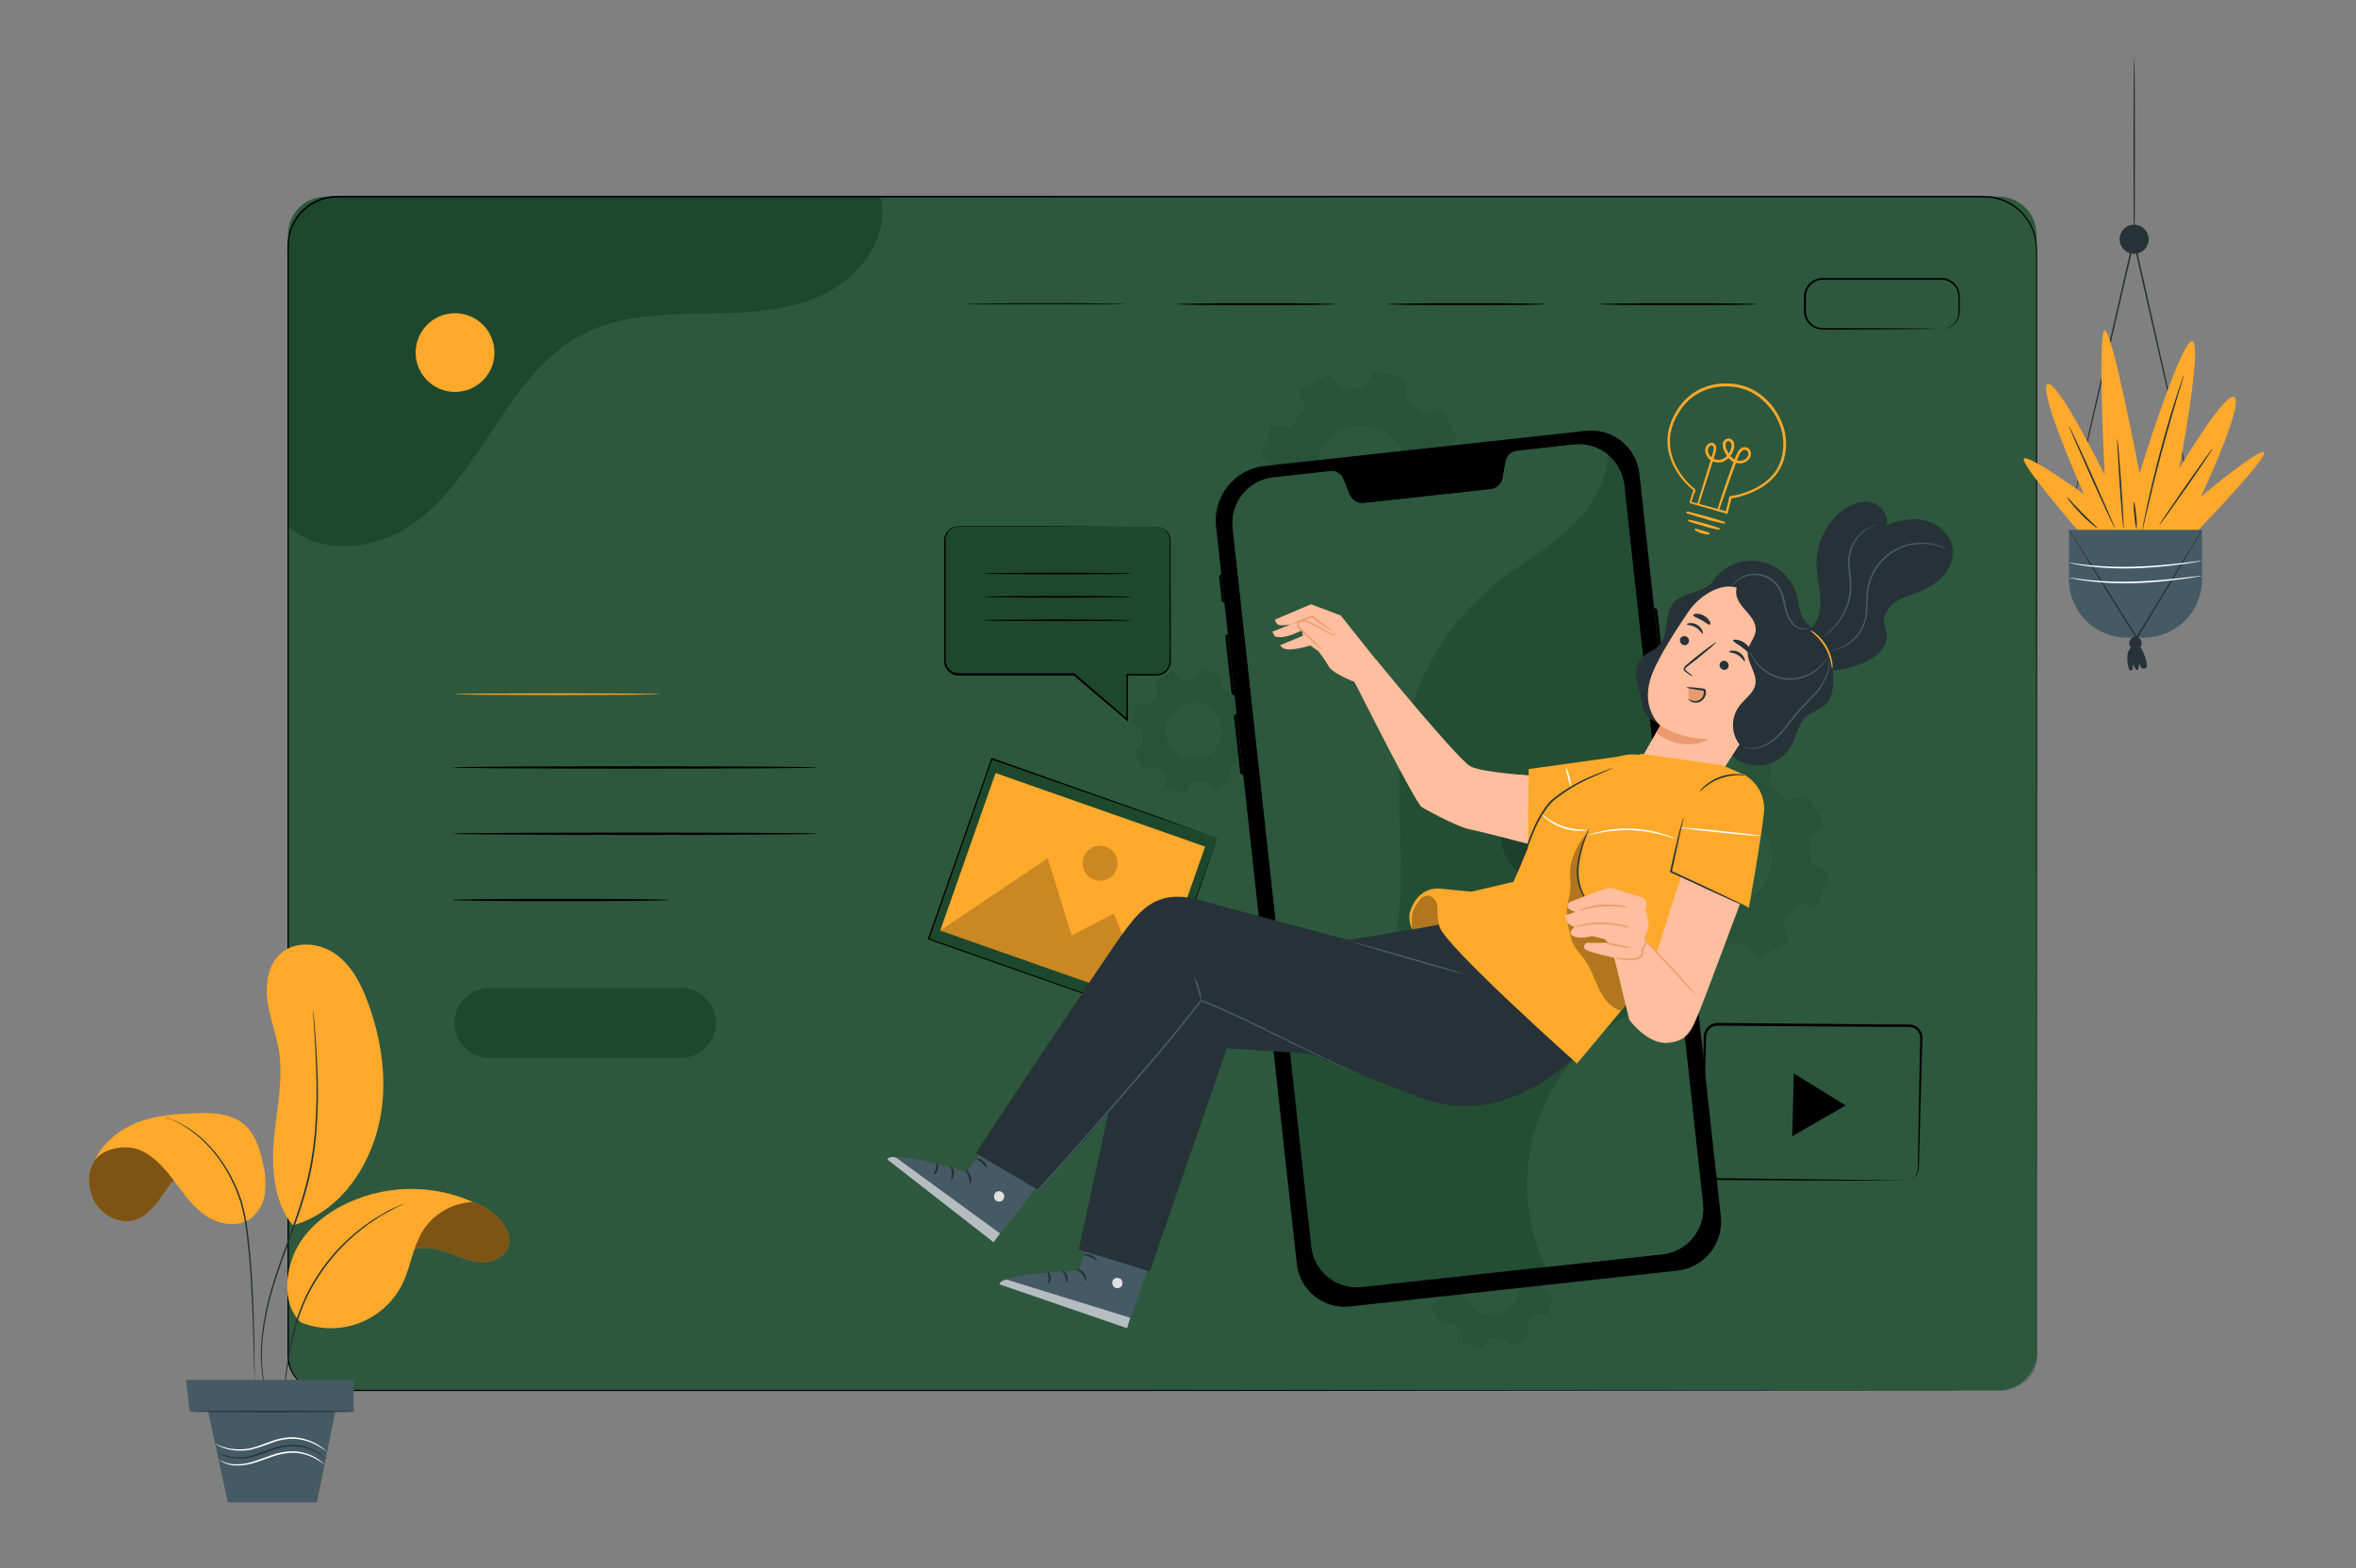 <svg width="353" height="235" viewBox="0 0 353 235" fill="none" xmlns="http://www.w3.org/2000/svg">
<rect x="0" y="0" width="353" height="235" fill="#808080" stroke="none"/>
<path d="M299.495 29.473H48.794C45.682 29.473 43.16 31.995 43.16 35.107V202.744C43.16 205.856 45.682 208.378 48.794 208.378H299.495C302.606 208.378 305.129 205.856 305.129 202.744V35.107C305.129 31.995 302.606 29.473 299.495 29.473Z" fill="#2D583D"/>
<path d="M247.443 121.903C248.044 120.932 248.772 120.047 249.609 119.272L248.775 116.226L253.383 113.765L255.449 116.156C256.561 115.893 257.702 115.78 258.843 115.822L260.406 113.082L265.404 114.603L265.173 117.751C266.144 118.351 267.029 119.079 267.804 119.916L270.854 119.079L273.311 123.691L270.925 125.757C271.184 126.867 271.295 128.007 271.254 129.146L273.998 130.713L272.478 135.712L269.329 135.481C268.727 136.45 267.999 137.335 267.164 138.112L267.997 141.158L263.385 143.619L261.319 141.228C260.209 141.491 259.069 141.603 257.93 141.562L256.367 144.306L251.369 142.781L251.595 139.633C250.624 139.032 249.74 138.304 248.964 137.468L245.918 138.305L243.457 133.693L245.848 131.627C245.587 130.517 245.476 129.377 245.518 128.238L242.774 126.675L244.276 121.672L247.425 121.903H247.443ZM251.642 126.642C251.236 127.979 251.235 129.406 251.641 130.742C252.046 132.079 252.839 133.265 253.918 134.152C254.998 135.038 256.317 135.583 257.707 135.72C259.097 135.857 260.496 135.578 261.728 134.919C262.959 134.26 263.968 133.25 264.625 132.018C265.283 130.786 265.561 129.386 265.423 127.996C265.285 126.606 264.737 125.289 263.85 124.21C262.963 123.131 261.776 122.339 260.439 121.936C258.648 121.395 256.716 121.586 255.066 122.469C253.417 123.351 252.185 124.852 251.642 126.642Z" fill="#285338"/>
<path d="M193.443 63.968C194.021 63.031 194.722 62.176 195.528 61.427L194.724 58.485L199.176 56.132L201.172 58.438C202.25 58.182 203.359 58.075 204.466 58.118L205.977 55.468L210.806 56.937L210.585 59.977C211.52 60.558 212.373 61.261 213.122 62.067L216.064 61.262L218.44 65.714L216.13 67.705C216.384 68.784 216.493 69.892 216.454 71L219.095 72.483L217.626 77.307L214.586 77.086C214.007 78.023 213.304 78.878 212.496 79.627L213.301 82.569L208.853 84.922L206.857 82.616C205.779 82.871 204.67 82.979 203.563 82.936L202.057 85.586L197.228 84.118L197.449 81.077C196.514 80.495 195.659 79.792 194.907 78.987L191.97 79.792L189.593 75.34L191.9 73.344C191.648 72.273 191.541 71.172 191.58 70.073L188.93 68.562L190.403 63.738L193.443 63.959V63.968ZM197.491 68.538C197.1 69.825 197.1 71.199 197.489 72.487C197.879 73.774 198.641 74.917 199.68 75.771C200.718 76.626 201.987 77.153 203.325 77.287C204.664 77.421 206.012 77.156 207.199 76.524C208.386 75.893 209.36 74.924 209.997 73.739C210.634 72.555 210.906 71.208 210.779 69.869C210.651 68.53 210.129 67.259 209.28 66.217C208.43 65.174 207.291 64.406 206.005 64.011C204.278 63.485 202.414 63.667 200.821 64.516C199.228 65.365 198.037 66.812 197.51 68.538H197.491Z" fill="#285338"/>
<path d="M172.292 105.472C172.654 104.89 173.091 104.358 173.591 103.89L173.092 102.059L175.864 100.581L177.107 102.017C177.774 101.859 178.46 101.792 179.145 101.819L180.086 100.167L183.089 101.109L182.953 102.991C183.535 103.352 184.067 103.789 184.534 104.29L186.365 103.791L187.847 106.564L186.407 107.783C186.565 108.45 186.633 109.135 186.61 109.821L188.257 110.762L187.325 113.774L185.442 113.638C185.079 114.22 184.64 114.751 184.139 115.219L184.642 117.05L181.87 118.528L180.627 117.092C179.96 117.25 179.275 117.317 178.589 117.29L177.648 118.942L174.641 118.029L174.777 116.146C174.197 115.784 173.669 115.345 173.205 114.843L171.374 115.313L169.91 112.56L171.322 111.317C171.164 110.65 171.097 109.964 171.125 109.279L169.473 108.338L170.414 105.33L172.297 105.467L172.292 105.472ZM174.815 108.296C174.572 109.097 174.572 109.953 174.816 110.754C175.059 111.555 175.534 112.266 176.182 112.798C176.829 113.329 177.619 113.656 178.453 113.739C179.286 113.821 180.125 113.655 180.864 113.26C181.602 112.866 182.208 112.261 182.603 111.523C182.998 110.785 183.166 109.946 183.085 109.113C183.004 108.279 182.677 107.488 182.147 106.84C181.617 106.192 180.906 105.716 180.105 105.472C179.571 105.31 179.01 105.255 178.454 105.31C177.898 105.366 177.359 105.531 176.868 105.795C176.376 106.06 175.942 106.419 175.589 106.852C175.237 107.285 174.974 107.784 174.815 108.319V108.296Z" fill="#285338"/>
<path d="M216.808 188.695C217.17 188.112 217.609 187.58 218.112 187.114L217.608 185.283L220.38 183.805L221.623 185.24C222.29 185.082 222.976 185.015 223.661 185.043L224.602 183.391L227.605 184.308L227.469 186.191C228.052 186.552 228.584 186.991 229.05 187.495L230.881 186.991L232.363 189.763L230.923 191.006C231.081 191.673 231.149 192.359 231.126 193.044L232.773 193.985L231.86 196.988L229.977 196.852C229.615 197.435 229.176 197.966 228.673 198.433L229.177 200.264L226.391 201.756L225.148 200.316C224.476 200.47 223.785 200.533 223.096 200.504L222.155 202.151L219.147 201.238L219.284 199.356C218.701 198.993 218.169 198.555 217.702 198.052L215.871 198.555L214.412 195.797L215.848 194.555C215.692 193.887 215.626 193.202 215.65 192.517L213.998 191.576L214.916 188.568L216.799 188.704L216.808 188.695ZM219.331 191.561C219.088 192.363 219.088 193.218 219.332 194.02C219.575 194.821 220.05 195.532 220.698 196.063C221.345 196.595 222.135 196.922 222.968 197.005C223.802 197.087 224.641 196.92 225.38 196.526C226.118 196.132 226.724 195.527 227.119 194.789C227.514 194.051 227.682 193.212 227.601 192.378C227.52 191.545 227.193 190.754 226.663 190.106C226.133 189.458 225.422 188.982 224.621 188.737C224.088 188.575 223.529 188.519 222.974 188.573C222.42 188.627 221.881 188.79 221.39 189.052C220.899 189.314 220.464 189.671 220.11 190.102C219.757 190.532 219.492 191.028 219.331 191.561Z" fill="#285338"/>
<path d="M148.597 113.729L139.115 140.729L172.888 152.589L182.369 125.589L148.597 113.729Z" fill="#1D482D"/>
<path d="M182.364 125.579C182.309 125.564 182.254 125.547 182.2 125.527L181.729 125.367L179.884 124.727L172.961 122.322L148.561 113.802L148.679 113.746L139.209 140.748L139.143 140.616L172.913 152.496L172.801 152.548C175.676 144.424 178.053 137.689 179.719 132.977L181.677 127.518C181.903 126.892 182.073 126.407 182.195 126.077C182.317 125.748 182.379 125.579 182.379 125.579C182.379 125.579 182.327 125.743 182.219 126.049L181.724 127.461L179.842 132.921C178.19 137.651 175.832 144.415 172.989 152.571L172.961 152.651L172.876 152.623L139.101 140.781L139.002 140.748L139.035 140.649C142.461 130.902 145.7 121.686 148.528 113.652L148.556 113.567L148.646 113.595L173.074 122.223L179.936 124.727L181.748 125.376L182.219 125.546L182.364 125.579Z" fill="black"/>
<path d="M285.558 176.919C285.921 176.897 286.273 176.779 286.575 176.575C286.928 176.317 287.183 175.947 287.299 175.526C287.362 175.254 287.388 174.976 287.375 174.697C287.375 174.391 287.375 174.071 287.375 173.728C287.422 170.974 287.488 167.021 287.572 162.145C287.596 160.921 287.624 159.641 287.648 158.304C287.648 157.64 287.676 156.958 287.69 156.266C287.719 155.928 287.719 155.588 287.69 155.249C287.628 154.924 287.475 154.624 287.248 154.383C287.015 154.142 286.715 153.978 286.386 153.913C286.03 153.878 285.671 153.866 285.313 153.875H283.049L278.343 153.847L257.304 153.691C256.88 153.697 256.473 153.86 256.162 154.149C255.852 154.438 255.66 154.832 255.623 155.254C255.623 156.172 255.576 157.08 255.553 157.984C255.511 159.801 255.473 161.594 255.431 163.354C255.351 166.87 255.27 170.264 255.195 173.497L255.167 174.702C255.141 175.07 255.226 175.437 255.412 175.756C255.598 176.063 255.879 176.301 256.212 176.434C256.563 176.544 256.932 176.584 257.299 176.552L261.756 176.599L269.758 176.684L281.341 176.834L284.489 176.891L285.308 176.914H285.586C285.494 176.925 285.401 176.925 285.308 176.914H284.489H281.341L269.753 176.881L261.752 176.839L257.294 176.811C256.891 176.845 256.484 176.798 256.099 176.674C255.704 176.516 255.373 176.231 255.158 175.865C254.936 175.496 254.831 175.07 254.856 174.641L254.885 173.436C254.95 170.202 255.026 166.809 255.101 163.288C255.139 161.528 255.176 159.74 255.214 157.923C255.238 157.01 255.261 156.087 255.285 155.165C255.332 154.655 255.567 154.18 255.943 153.833C256.319 153.485 256.81 153.289 257.323 153.282L278.366 153.466L283.073 153.508H285.337C285.715 153.496 286.095 153.512 286.471 153.555C286.858 153.634 287.211 153.829 287.483 154.115C287.749 154.398 287.928 154.751 288.001 155.132C288.033 155.49 288.033 155.851 288.001 156.21C288.001 156.901 287.963 157.584 287.949 158.252C287.917 159.586 287.885 160.864 287.85 162.088C287.718 166.964 287.61 170.918 287.535 173.671C287.535 174.01 287.535 174.335 287.506 174.636C287.515 174.925 287.483 175.213 287.412 175.493C287.282 175.933 287.002 176.314 286.622 176.571C286.39 176.724 286.126 176.823 285.85 176.858C285.756 176.891 285.658 176.912 285.558 176.919Z" fill="black"/>
<path d="M272.652 163.251L276.531 165.646L272.53 167.953L268.529 170.259L268.647 165.552L268.769 160.85L272.652 163.251Z" fill="black"/>
<path d="M253.266 75.307C253.299 75.303 253.332 75.303 253.365 75.307L253.642 75.382L254.716 75.669L258.721 76.751L258.655 76.789C258.834 76.097 259.027 75.321 259.239 74.488V74.45H259.281C260.706 74.222 262.083 73.754 263.352 73.066C264.062 72.675 264.715 72.191 265.296 71.626C265.914 71.024 266.403 70.303 266.736 69.508C267.44 67.769 267.513 65.84 266.943 64.053C266.318 62.13 265.105 60.453 263.475 59.257C262.249 58.368 260.793 57.85 259.281 57.765C257.847 57.641 256.404 57.876 255.083 58.447C253.853 58.992 252.783 59.842 251.976 60.918C251.797 61.187 251.59 61.431 251.435 61.704L250.964 62.523C250.702 63.063 250.489 63.625 250.329 64.204C250.19 64.755 250.106 65.32 250.08 65.888C250.067 66.422 250.108 66.955 250.202 67.479C250.38 68.422 250.714 69.329 251.19 70.162C251.885 71.388 252.799 72.476 253.887 73.372C253.68 73.984 253.515 74.45 253.417 74.784C253.36 74.935 253.322 75.057 253.289 75.142C253.257 75.227 253.242 75.264 253.242 75.269C253.249 75.229 253.26 75.189 253.275 75.151C253.304 75.062 253.336 74.944 253.384 74.794C253.492 74.464 253.642 73.989 253.854 73.382V73.415C252.743 72.528 251.809 71.441 251.101 70.209C250.611 69.369 250.266 68.453 250.08 67.498C249.979 66.965 249.937 66.422 249.952 65.879C249.973 65.301 250.055 64.727 250.197 64.166C250.352 63.575 250.565 63.002 250.833 62.453L251.303 61.62C251.459 61.342 251.67 61.093 251.854 60.819C252.675 59.719 253.764 58.847 255.017 58.287C256.364 57.706 257.833 57.465 259.295 57.586C260.839 57.677 262.325 58.206 263.578 59.111C265.245 60.329 266.483 62.044 267.113 64.011C267.414 64.936 267.541 65.91 267.489 66.882C267.484 67.117 267.462 67.351 267.424 67.583C267.4 67.815 267.359 68.044 267.301 68.27C267.249 68.496 267.198 68.741 267.136 68.943L266.896 69.583C266.549 70.394 266.046 71.128 265.414 71.744C264.822 72.315 264.155 72.805 263.432 73.198C262.145 73.888 260.749 74.355 259.305 74.577L259.356 74.535L258.759 76.832V76.879H258.707L254.687 75.73L253.633 75.424L253.365 75.344L253.266 75.307Z" fill="#FDA92B"/>
<path d="M258.363 78.338C257.408 78.164 256.465 77.931 255.539 77.641C254.598 77.411 253.672 77.123 252.767 76.78C254.659 77.189 256.527 77.709 258.358 78.338H258.363Z" fill="#FDA92B"/>
<path d="M255.963 79.947C255.615 79.969 255.266 79.914 254.941 79.787C254.596 79.705 254.274 79.544 254 79.317C254.337 79.375 254.667 79.469 254.984 79.599C255.322 79.677 255.651 79.794 255.963 79.947Z" fill="#FDA92B"/>
<path d="M254.404 75.603C254.4 75.572 254.4 75.54 254.404 75.509C254.404 75.439 254.451 75.349 254.479 75.241C254.555 74.991 254.658 74.643 254.785 74.205L255.943 70.407C256.188 69.602 256.461 68.727 256.748 67.785C256.828 67.557 256.861 67.316 256.847 67.075C256.848 66.961 256.808 66.851 256.735 66.765C256.661 66.678 256.559 66.621 256.447 66.604C256.327 66.61 256.212 66.647 256.111 66.711C256.01 66.776 255.928 66.865 255.873 66.971C255.75 67.195 255.711 67.456 255.764 67.705C255.83 67.975 255.961 68.224 256.145 68.432C256.328 68.64 256.56 68.8 256.819 68.898C257.078 68.997 257.358 69.031 257.633 68.998C257.908 68.965 258.172 68.865 258.4 68.708C258.899 68.38 259.268 67.89 259.445 67.32C259.549 67.04 259.57 66.736 259.506 66.444C259.472 66.31 259.394 66.191 259.285 66.106C259.176 66.021 259.042 65.974 258.904 65.973C258.766 65.999 258.641 66.07 258.548 66.175C258.455 66.28 258.4 66.412 258.391 66.552C258.372 66.851 258.432 67.15 258.565 67.418C258.778 67.979 259.145 68.469 259.624 68.83C259.854 69.001 260.122 69.112 260.405 69.155C260.684 69.189 260.967 69.154 261.229 69.052C261.482 68.962 261.702 68.798 261.859 68.581C261.936 68.475 261.989 68.355 262.017 68.228C262.044 68.101 262.045 67.969 262.02 67.842C262.001 67.718 261.946 67.602 261.863 67.508C261.779 67.415 261.67 67.347 261.549 67.315C261.43 67.292 261.308 67.296 261.191 67.328C261.074 67.36 260.966 67.418 260.876 67.498C260.543 67.868 260.296 68.307 260.151 68.783C259.784 69.696 259.473 70.558 259.186 71.344C258.631 72.916 258.184 74.168 257.868 75.085C257.713 75.519 257.595 75.862 257.506 76.107C257.468 76.215 257.435 76.3 257.412 76.37C257.388 76.441 257.374 76.46 257.369 76.455C257.375 76.423 257.383 76.392 257.393 76.361C257.393 76.295 257.44 76.206 257.473 76.093L257.802 75.067C258.094 74.177 258.518 72.888 259.068 71.301C259.351 70.511 259.657 69.645 260.01 68.722C260.109 68.496 260.198 68.251 260.306 68.03C260.414 67.781 260.575 67.558 260.777 67.376C260.886 67.279 261.015 67.209 261.156 67.17C261.296 67.132 261.444 67.126 261.587 67.155C261.732 67.2 261.863 67.284 261.963 67.399C262.064 67.513 262.131 67.654 262.156 67.804C262.184 67.954 262.182 68.107 262.151 68.256C262.119 68.404 262.059 68.545 261.972 68.67C261.797 68.919 261.551 69.109 261.266 69.216C260.978 69.328 260.666 69.367 260.358 69.329C260.049 69.283 259.755 69.164 259.501 68.981C258.996 68.6 258.608 68.084 258.381 67.494C258.24 67.201 258.175 66.877 258.193 66.552C258.192 66.367 258.26 66.189 258.385 66.052C258.51 65.915 258.681 65.831 258.866 65.815C259.05 65.8 259.234 65.855 259.379 65.969C259.525 66.082 259.623 66.247 259.652 66.43C259.727 66.755 259.705 67.095 259.591 67.409C259.399 68.019 259.001 68.543 258.466 68.891C258.209 69.066 257.914 69.175 257.605 69.208C257.296 69.241 256.984 69.197 256.696 69.08C256.42 68.968 256.175 68.791 255.981 68.564C255.788 68.337 255.652 68.067 255.586 67.776C255.522 67.487 255.569 67.185 255.717 66.929C255.786 66.798 255.889 66.688 256.015 66.61C256.14 66.532 256.285 66.49 256.433 66.486C256.585 66.501 256.725 66.576 256.823 66.694C256.909 66.809 256.959 66.946 256.969 67.089C256.984 67.351 256.947 67.613 256.861 67.861C256.564 68.802 256.291 69.673 256.037 70.473C255.529 72.059 255.096 73.349 254.828 74.238C254.687 74.676 254.574 75.015 254.489 75.264L254.399 75.528C254.404 75.553 254.405 75.578 254.404 75.603Z" fill="#FDA92B"/>
<path d="M257.577 79.255C256.801 79.131 256.034 78.949 255.285 78.71C254.521 78.525 253.77 78.286 253.04 77.994C254.582 78.301 256.098 78.723 257.577 79.255Z" fill="#FDA92B"/>
<path d="M173.309 78.954H143.657C143.112 78.954 142.59 79.17 142.206 79.555C141.821 79.94 141.604 80.462 141.604 81.006V99.08C141.604 99.624 141.821 100.146 142.206 100.531C142.59 100.916 143.112 101.132 143.657 101.132H160.968L168.917 107.886V101.132H173.332C173.876 101.132 174.398 100.916 174.783 100.531C175.168 100.146 175.384 99.624 175.384 99.08V81.006C175.384 80.735 175.329 80.466 175.225 80.216C175.12 79.966 174.966 79.739 174.774 79.548C174.581 79.358 174.352 79.207 174.1 79.105C173.849 79.003 173.58 78.952 173.309 78.954Z" fill="#1D482D"/>
<path d="M173.308 78.954C173.486 78.945 173.664 78.964 173.835 79.011C174.349 79.139 174.793 79.461 175.073 79.91C175.281 80.236 175.394 80.615 175.398 81.002C175.398 81.416 175.398 81.872 175.398 82.367C175.398 83.35 175.398 84.48 175.398 85.746C175.398 88.278 175.398 91.352 175.421 94.877C175.421 95.757 175.421 96.665 175.421 97.602C175.421 98.073 175.421 98.543 175.421 99.014C175.435 99.525 175.269 100.025 174.951 100.426C174.62 100.836 174.149 101.109 173.628 101.193C173.37 101.221 173.111 101.231 172.852 101.221H168.893L169.002 101.118C169.002 103.259 169.002 105.528 169.002 107.872V108.117L168.818 107.957L160.859 101.207L160.939 101.236H143.736C143.209 101.256 142.691 101.085 142.28 100.753C141.869 100.422 141.592 99.953 141.501 99.433C141.467 99.183 141.456 98.931 141.468 98.68V95.075C141.468 91.248 141.468 87.544 141.468 84.037V81.425C141.468 81.213 141.468 81.002 141.468 80.776C141.504 80.444 141.616 80.125 141.797 79.844C141.978 79.563 142.221 79.327 142.508 79.157C142.883 78.934 143.315 78.828 143.75 78.851H147.36H156.063L168.663 78.888L156.063 78.931H147.36H143.75C143.355 78.91 142.962 79.007 142.621 79.208C142.277 79.414 142.005 79.722 141.844 80.088C141.762 80.272 141.708 80.468 141.684 80.667C141.684 80.865 141.684 81.082 141.684 81.293C141.684 82.15 141.684 83.021 141.684 83.901C141.684 87.417 141.684 91.112 141.684 94.938V98.567C141.676 98.804 141.687 99.042 141.717 99.278C141.796 99.739 142.04 100.156 142.404 100.45C142.775 100.745 143.239 100.897 143.713 100.878H160.967L161 100.906L168.969 107.783L168.78 107.867C168.78 105.514 168.78 103.255 168.78 101.113V101.005H172.842C173.092 101.016 173.342 101.008 173.591 100.981C174.069 100.913 174.504 100.668 174.81 100.294C175.464 99.551 175.2 98.496 175.257 97.579C175.313 96.661 175.257 95.734 175.257 94.853C175.257 91.328 175.257 88.264 175.28 85.722C175.28 84.456 175.28 83.327 175.28 82.343C175.28 81.849 175.28 81.402 175.28 80.978C175.279 80.604 175.175 80.237 174.979 79.919C174.713 79.477 174.287 79.154 173.788 79.02C173.63 78.989 173.469 78.967 173.308 78.954Z" fill="black"/>
<path d="M169.492 85.934C169.492 86 164.559 86.057 158.473 86.057C152.388 86.057 147.455 86 147.455 85.934C147.455 85.868 152.388 85.812 158.473 85.812C164.559 85.812 169.492 85.868 169.492 85.934Z" fill="black"/>
<path d="M169.492 89.427C169.492 89.497 164.559 89.554 158.473 89.554C152.388 89.554 147.455 89.497 147.455 89.427C147.455 89.356 152.388 89.304 158.473 89.304C164.559 89.304 169.492 89.37 169.492 89.427Z" fill="black"/>
<path d="M169.492 92.942C169.492 93.008 164.559 93.065 158.473 93.065C152.388 93.065 147.455 93.008 147.455 92.942C147.455 92.876 152.388 92.82 158.473 92.82C164.559 92.82 169.492 92.876 169.492 92.942Z" fill="black"/>
<path d="M131.904 29.473C133.396 35.437 129.01 41.334 123.498 44.064C117.987 46.794 111.6 46.888 105.448 46.982C99.297 47.076 92.9 47.222 87.431 50.027C81.614 53.011 77.632 58.584 74.031 64.044C70.431 69.503 66.835 75.236 61.365 78.837C55.896 82.437 47.989 83.251 43.16 78.837V36.317C43.16 34.502 43.881 32.761 45.165 31.478C46.448 30.194 48.189 29.473 50.004 29.473H131.904Z" fill="#1D482D"/>
<path d="M144.933 45.579C144.933 45.495 150.228 45.424 156.765 45.424C163.303 45.424 168.598 45.495 168.598 45.579" fill="black"/>
<path d="M200.075 45.579C200.075 45.664 194.776 45.735 188.243 45.735C181.71 45.735 176.41 45.664 176.41 45.579C176.41 45.495 181.705 45.424 188.243 45.424C194.78 45.424 200.075 45.495 200.075 45.579Z" fill="black"/>
<path d="M231.567 45.579C231.567 45.664 226.268 45.735 219.735 45.735C213.202 45.735 207.902 45.664 207.902 45.579C207.902 45.495 213.197 45.424 219.735 45.424C226.272 45.424 231.567 45.495 231.567 45.579Z" fill="black"/>
<path d="M263.31 45.579C263.31 45.664 258.015 45.735 251.482 45.735C244.949 45.735 239.645 45.664 239.645 45.579C239.645 45.495 244.944 45.424 251.482 45.424C258.019 45.424 263.31 45.495 263.31 45.579Z" fill="black"/>
<path d="M290.9 49.34C290.9 49.34 291.097 49.34 291.464 49.246C291.992 49.114 292.467 48.823 292.825 48.413C293.082 48.119 293.267 47.769 293.366 47.391C293.461 46.927 293.489 46.452 293.451 45.979C293.385 44.986 293.686 43.697 292.787 42.755C292.353 42.272 291.75 41.974 291.102 41.922C290.42 41.922 289.69 41.922 288.928 41.922H284.113H273.076C272.618 41.923 272.169 42.05 271.779 42.289C271.389 42.528 271.072 42.87 270.863 43.278C270.66 43.679 270.565 44.127 270.59 44.577C270.59 45.047 270.59 45.518 270.59 45.989C270.559 46.433 270.589 46.88 270.68 47.316C270.788 47.726 271.001 48.1 271.296 48.403C271.588 48.701 271.949 48.922 272.346 49.048C272.751 49.148 273.168 49.186 273.584 49.161L282.597 49.194L288.673 49.241L290.325 49.274H290.758C290.807 49.268 290.856 49.268 290.904 49.274C290.856 49.282 290.807 49.282 290.758 49.274H290.325L288.673 49.302L282.597 49.354L273.584 49.387C273.14 49.415 272.694 49.375 272.261 49.269C271.809 49.132 271.399 48.882 271.07 48.542C270.741 48.203 270.503 47.786 270.379 47.33C270.317 47.098 270.284 46.859 270.28 46.62V44.629C270.256 44.129 270.361 43.631 270.586 43.184C270.822 42.727 271.179 42.343 271.618 42.074C272.057 41.806 272.561 41.662 273.076 41.659H284.113H288.928C289.685 41.659 290.401 41.659 291.121 41.659C291.83 41.724 292.486 42.061 292.952 42.6C293.377 43.079 293.618 43.692 293.634 44.332C293.634 44.911 293.634 45.457 293.634 45.97C293.662 46.444 293.622 46.919 293.517 47.382C293.406 47.777 293.203 48.14 292.924 48.441C292.546 48.861 292.042 49.146 291.488 49.255C291.297 49.314 291.099 49.342 290.9 49.34Z" fill="black"/>
<path d="M102.045 158.52H73.334C71.945 158.52 70.612 157.969 69.63 156.986C68.648 156.004 68.096 154.671 68.096 153.282C68.096 151.893 68.648 150.56 69.63 149.578C70.612 148.595 71.945 148.043 73.334 148.043H102.045C103.434 148.043 104.767 148.595 105.749 149.578C106.731 150.56 107.283 151.893 107.283 153.282C107.283 154.671 106.731 156.004 105.749 156.986C104.767 157.969 103.434 158.52 102.045 158.52Z" fill="#1D482D"/>
<path d="M122.514 114.998C122.514 115.101 110.253 115.182 95.135 115.182C80.017 115.182 67.752 115.101 67.752 114.998C67.752 114.894 79.989 114.819 95.135 114.819C110.281 114.819 122.514 114.899 122.514 114.998Z" fill="black"/>
<path d="M122.514 124.934C122.514 125.033 110.253 125.113 95.135 125.113C80.017 125.113 67.752 125.033 67.752 124.934C67.752 124.835 79.989 124.75 95.135 124.75C110.281 124.75 122.514 124.83 122.514 124.934Z" fill="black"/>
<path d="M100.134 134.865C100.134 134.964 92.886 135.044 83.943 135.044C75 135.044 67.752 134.964 67.752 134.865C67.752 134.766 75 134.681 83.943 134.681C92.886 134.681 100.134 134.766 100.134 134.865Z" fill="black"/>
<path d="M98.953 104.017C98.953 104.088 92.062 104.14 83.567 104.14C75.071 104.14 68.181 104.088 68.181 104.017C68.181 103.947 75.071 103.895 83.567 103.895C92.062 103.895 98.953 103.956 98.953 104.017Z" fill="#FDA92B"/>
<path d="M299.923 208.378C300.673 208.369 301.413 208.201 302.092 207.884C302.934 207.496 303.655 206.89 304.182 206.128C304.517 205.64 304.769 205.099 304.926 204.528C305.083 203.866 305.144 203.184 305.105 202.504C305.105 196.701 305.105 188.149 305.105 177.135C305.105 155.103 305.105 123.22 305.067 83.83C305.067 73.984 305.067 63.678 305.067 52.912V38.557C305.067 37.86 305.067 37.145 305.015 36.481C304.857 35.096 304.329 33.779 303.486 32.669C303.275 32.391 303.049 32.125 302.808 31.873C302.56 31.627 302.296 31.398 302.017 31.186C301.464 30.758 300.854 30.408 300.205 30.146C299.55 29.885 298.863 29.711 298.162 29.628C297.466 29.562 296.75 29.572 296.03 29.577H291.672H217.721L136.022 29.596H51.091C50.62 29.596 50.149 29.596 49.679 29.642L48.996 29.751L48.328 29.925C46.546 30.486 45.05 31.713 44.153 33.351C43.706 34.159 43.423 35.047 43.32 35.964C43.23 36.872 43.278 37.846 43.264 38.755V115.271C43.264 143.614 43.264 170.955 43.264 197.002V201.869C43.223 202.671 43.267 203.476 43.395 204.269C43.567 205.04 43.913 205.761 44.407 206.378C44.905 206.987 45.536 207.473 46.252 207.8C46.968 208.126 47.749 208.284 48.535 208.261H72.068H107.966H172.4L299.909 208.345L172.4 208.435H107.966H48.535C47.294 208.469 46.08 208.071 45.102 207.307C44.123 206.543 43.442 205.462 43.174 204.25C43.132 204.048 43.108 203.846 43.075 203.639C43.042 203.432 43.075 203.229 43.075 203.027V201.869C43.075 200.25 43.075 198.631 43.075 197.002C43.075 170.955 43.075 143.614 43.075 115.271V72.035C43.075 64.715 43.075 57.341 43.075 49.914V38.755C43.075 37.813 43.038 36.872 43.132 35.931C43.301 34.501 43.879 33.151 44.798 32.043C45.716 30.935 46.936 30.116 48.309 29.685L48.949 29.511C49.184 29.468 49.42 29.435 49.66 29.398C50.13 29.36 50.601 29.346 51.072 29.351H217.688H291.639H295.964C296.68 29.351 297.376 29.351 298.12 29.402C298.837 29.489 299.539 29.668 300.21 29.934C300.883 30.205 301.517 30.566 302.092 31.008C302.377 31.225 302.648 31.461 302.902 31.713C303.15 31.971 303.383 32.242 303.599 32.528C304.461 33.666 305.001 35.015 305.161 36.434C305.214 37.133 305.231 37.833 305.213 38.533V52.889C305.213 63.639 305.213 73.945 305.213 83.807C305.213 123.197 305.185 155.08 305.175 177.112C305.175 188.125 305.175 196.677 305.175 202.481C305.212 203.164 305.147 203.85 304.982 204.514C304.784 205.252 304.425 205.936 303.931 206.519C303.437 207.102 302.821 207.568 302.125 207.884C301.612 208.115 301.066 208.266 300.506 208.331C300.111 208.378 299.923 208.378 299.923 208.378Z" fill="black"/>
<path d="M149.165 115.834L140.876 139.437L172.277 150.464L180.566 126.861L149.165 115.834Z" fill="#FDA92B"/>
<g opacity="0.2">
<path d="M140.87 139.43L156.99 128.61L160.558 140.174L166.889 136.889L172.273 150.458L140.87 139.43Z" fill="black"/>
</g>
<g opacity="0.2">
<path d="M167.298 130.215C167.127 130.704 166.814 131.131 166.399 131.443C165.984 131.754 165.487 131.936 164.969 131.964C164.451 131.993 163.937 131.867 163.49 131.603C163.044 131.339 162.686 130.949 162.462 130.481C162.237 130.014 162.156 129.491 162.229 128.977C162.302 128.464 162.526 127.984 162.872 127.597C163.218 127.211 163.671 126.936 164.173 126.807C164.675 126.678 165.204 126.701 165.693 126.873C166.349 127.103 166.887 127.585 167.188 128.211C167.489 128.838 167.529 129.559 167.298 130.215Z" fill="black"/>
</g>
<path d="M258.471 77.034L258.504 76.921L253.327 75.429H253.289H253.261L253.2 75.377C253.187 75.37 253.177 75.358 253.172 75.344C253.167 75.327 253.167 75.309 253.172 75.293V75.217C253.173 75.194 253.173 75.17 253.172 75.147L253.704 73.457C252.616 72.574 251.7 71.499 251.002 70.285C250.507 69.432 250.159 68.503 249.971 67.536C249.87 66.993 249.826 66.441 249.839 65.889C249.862 65.303 249.944 64.721 250.084 64.152C250.245 63.554 250.46 62.973 250.729 62.415L251.2 61.577C251.306 61.393 251.426 61.217 251.557 61.05L251.755 60.768C252.589 59.649 253.696 58.763 254.97 58.193C256.333 57.601 257.823 57.358 259.304 57.487C260.869 57.578 262.376 58.112 263.649 59.026C265.33 60.259 266.579 61.992 267.216 63.978C267.522 64.915 267.651 65.902 267.598 66.886C267.596 67.072 267.58 67.258 267.551 67.442L267.522 67.668C267.499 67.882 267.46 68.095 267.405 68.303L267.353 68.529C267.315 68.68 267.282 68.826 267.24 68.971L266.995 69.626C266.642 70.453 266.129 71.201 265.484 71.828C264.887 72.409 264.212 72.905 263.479 73.302C262.216 73.981 260.848 74.446 259.432 74.676L258.904 76.7L259.013 76.728L258.876 76.808L258.815 77.029L258.603 76.963L258.471 77.034ZM253.426 75.203L254.748 75.551L258.584 76.596L259.055 74.714L258.923 74.737L259.088 74.591L259.149 74.342H259.267H259.417L259.563 74.215L259.535 74.318C260.852 74.076 262.122 73.63 263.3 72.996C264.001 72.613 264.647 72.138 265.221 71.584C265.825 70.991 266.305 70.283 266.633 69.503C267.316 67.79 267.386 65.892 266.83 64.133C266.216 62.233 265.018 60.575 263.409 59.393C262.2 58.516 260.763 58.006 259.272 57.925C257.856 57.801 256.433 58.032 255.13 58.598C253.92 59.137 252.867 59.974 252.07 61.031C252.009 61.125 251.939 61.22 251.873 61.309C251.751 61.468 251.639 61.635 251.538 61.808L251.068 62.622C250.807 63.153 250.598 63.708 250.442 64.279C250.306 64.822 250.224 65.377 250.197 65.936C250.185 66.461 250.226 66.986 250.319 67.503C250.494 68.433 250.823 69.327 251.294 70.148C251.943 71.297 252.789 72.323 253.793 73.179L253.84 73.038L253.915 73.283L253.962 73.32L254.028 73.377L253.995 73.532L254.08 73.796L253.939 73.688L253.402 75.245L253.426 75.203Z" fill="#FDA92B"/>
<path d="M258.363 78.451C257.395 78.295 256.441 78.062 255.511 77.754C252.602 76.945 252.621 76.879 252.658 76.747C252.696 76.615 252.696 76.606 253.637 76.836C254.169 76.968 254.875 77.152 255.623 77.364C258.532 78.173 258.513 78.239 258.476 78.371V78.413L258.433 78.441C258.412 78.453 258.387 78.456 258.363 78.451Z" fill="#FDA92B"/>
<path d="M255.859 80.079C255.539 80.059 255.223 79.999 254.917 79.9C254.548 79.808 254.204 79.635 253.91 79.392V79.34L253.934 79.284C253.99 79.162 254.084 79.19 254.607 79.364L255.077 79.505L255.548 79.642C256.071 79.802 256.169 79.83 256.146 79.962V80.018L256.094 80.051C256.059 80.072 256.02 80.086 255.979 80.091C255.939 80.096 255.898 80.092 255.859 80.079Z" fill="#FDA92B"/>
<path d="M257.422 76.563H257.379C257.266 76.526 257.294 76.422 257.323 76.328L257.732 75.024C258.01 74.172 258.443 72.859 259.003 71.259C259.238 70.586 259.474 69.922 259.737 69.235C259.647 69.188 259.559 69.136 259.474 69.08C259.3 68.953 259.142 68.806 259.003 68.642C258.874 68.765 258.734 68.876 258.584 68.972C258.31 69.156 257.995 69.27 257.667 69.304C257.339 69.338 257.007 69.29 256.701 69.164L256.631 69.136L254.565 75.561C254.532 75.655 254.494 75.763 254.376 75.725C254.259 75.688 254.296 75.584 254.32 75.49L254.701 74.182L256.301 68.943C255.9 68.669 255.62 68.251 255.52 67.776C255.45 67.454 255.504 67.118 255.671 66.835C255.751 66.686 255.87 66.561 256.015 66.475C256.16 66.388 256.325 66.341 256.494 66.34C256.585 66.349 256.674 66.375 256.755 66.418C256.836 66.46 256.907 66.519 256.965 66.59C257.07 66.725 257.13 66.89 257.139 67.061C257.155 67.337 257.116 67.613 257.026 67.875L256.753 68.746L256.857 68.797C257.102 68.896 257.368 68.932 257.631 68.902C257.894 68.873 258.145 68.778 258.363 68.628C258.503 68.541 258.632 68.438 258.749 68.322C258.581 68.075 258.439 67.812 258.325 67.536C258.173 67.219 258.105 66.87 258.128 66.519C258.137 66.314 258.221 66.119 258.363 65.97C258.505 65.822 258.695 65.73 258.9 65.711C259.105 65.692 259.309 65.747 259.476 65.868C259.643 65.988 259.761 66.164 259.808 66.364C259.884 66.71 259.861 67.07 259.742 67.404C259.641 67.734 259.482 68.044 259.271 68.317C259.402 68.471 259.551 68.608 259.714 68.727C259.77 68.764 259.827 68.802 259.888 68.835C259.911 68.778 259.93 68.722 259.954 68.661L260.029 68.482C260.1 68.308 260.17 68.134 260.25 67.96C260.366 67.695 260.536 67.457 260.749 67.263C260.872 67.155 261.019 67.077 261.177 67.035C261.336 66.993 261.502 66.989 261.662 67.023C261.83 67.074 261.98 67.17 262.095 67.302C262.211 67.433 262.287 67.594 262.316 67.767C262.348 67.929 262.346 68.096 262.312 68.257C262.278 68.419 262.213 68.572 262.119 68.708C261.931 68.977 261.665 69.183 261.356 69.296C261.058 69.415 260.734 69.458 260.415 69.419C260.312 69.403 260.21 69.381 260.109 69.353C259.831 70.078 259.577 70.765 259.37 71.353L257.591 76.375C257.535 76.474 257.502 76.563 257.422 76.563ZM260.246 68.99C260.313 69.012 260.382 69.028 260.453 69.037C260.711 69.071 260.973 69.038 261.215 68.943C261.45 68.86 261.652 68.705 261.794 68.501C261.86 68.409 261.907 68.304 261.932 68.193C261.957 68.082 261.96 67.968 261.94 67.856C261.927 67.756 261.887 67.661 261.823 67.582C261.758 67.504 261.674 67.446 261.578 67.414C261.477 67.397 261.373 67.402 261.275 67.43C261.176 67.457 261.085 67.507 261.008 67.574C260.748 67.839 260.553 68.161 260.439 68.515C260.396 68.614 260.359 68.713 260.316 68.807L260.246 68.99ZM256.447 66.726C256.355 66.741 256.267 66.777 256.191 66.832C256.115 66.887 256.053 66.959 256.01 67.042C255.9 67.241 255.867 67.474 255.915 67.696C255.987 68.024 256.17 68.316 256.433 68.524L256.668 67.752C256.743 67.539 256.775 67.314 256.763 67.089C256.766 67.004 256.738 66.921 256.684 66.855C256.631 66.789 256.555 66.745 256.471 66.731L256.447 66.726ZM258.975 66.086H258.947C258.837 66.11 258.739 66.169 258.666 66.254C258.593 66.339 258.549 66.445 258.542 66.557C258.526 66.837 258.582 67.115 258.706 67.367C258.796 67.579 258.903 67.784 259.027 67.978C259.164 67.771 259.269 67.544 259.337 67.305C259.435 67.049 259.457 66.769 259.398 66.501C259.377 66.395 259.324 66.298 259.245 66.224C259.167 66.15 259.067 66.102 258.961 66.086H258.975Z" fill="#FDA92B"/>
<path d="M257.568 79.373C256.782 79.256 256.007 79.072 255.252 78.823C252.871 78.159 252.899 78.084 252.927 77.961V77.914L252.969 77.886C253.007 77.886 253.115 77.806 255.351 78.427C257.587 79.049 257.643 79.161 257.662 79.194L257.69 79.237L257.662 79.336L257.62 79.364C257.603 79.37 257.585 79.373 257.568 79.373Z" fill="#FDA92B"/>
<path d="M68.18 58.734C71.44 58.734 74.083 56.092 74.083 52.832C74.083 49.573 71.44 46.93 68.18 46.93C64.921 46.93 62.278 49.573 62.278 52.832C62.278 56.092 64.921 58.734 68.18 58.734Z" fill="#FDA92B"/>
<path d="M251.308 190.399L202.236 195.769C201.297 195.872 200.346 195.788 199.439 195.524C198.532 195.259 197.686 194.818 196.949 194.226C196.212 193.634 195.599 192.903 195.144 192.075C194.69 191.246 194.404 190.336 194.301 189.396L182.205 78.87C181.968 76.707 182.601 74.539 183.963 72.843C185.325 71.146 187.305 70.06 189.467 69.823L237.631 64.552C239.545 64.349 241.461 64.912 242.961 66.119C244.461 67.326 245.421 69.077 245.632 70.991L257.832 182.275C258.043 184.217 257.474 186.164 256.251 187.687C255.028 189.21 253.25 190.186 251.308 190.399Z" fill="black"/>
<path d="M256.762 182.007L244.685 71.56C244.281 67.862 240.956 65.192 237.258 65.597L189.104 70.862C185.406 71.266 182.736 74.592 183.141 78.289L195.217 188.737C195.621 192.435 198.947 195.104 202.644 194.7L250.798 189.435C254.496 189.03 257.166 185.705 256.762 182.007Z" fill="black"/>
<path d="M209.066 72.704C208.882 72.718 208.701 72.659 208.559 72.542C208.417 72.424 208.327 72.256 208.307 72.073C208.287 71.89 208.339 71.706 208.451 71.561C208.564 71.415 208.728 71.319 208.911 71.292L217.999 70.294C218.183 70.281 218.365 70.339 218.506 70.456C218.648 70.574 218.738 70.742 218.758 70.925C218.778 71.108 218.727 71.292 218.614 71.438C218.502 71.583 218.337 71.68 218.155 71.706L209.066 72.704Z" fill="black"/>
<path d="M204.194 73.236C204.054 73.251 203.913 73.224 203.788 73.159C203.664 73.094 203.561 72.993 203.494 72.87C203.427 72.746 203.397 72.605 203.41 72.465C203.423 72.325 203.477 72.192 203.565 72.083C203.653 71.973 203.772 71.892 203.906 71.851C204.041 71.809 204.184 71.808 204.319 71.847C204.454 71.887 204.574 71.966 204.664 72.074C204.754 72.182 204.81 72.314 204.825 72.454C204.843 72.641 204.787 72.828 204.669 72.974C204.551 73.121 204.381 73.214 204.194 73.236Z" fill="black"/>
<path d="M206.797 72.953C206.702 72.967 206.606 72.962 206.514 72.938C206.421 72.913 206.335 72.871 206.259 72.812C206.184 72.754 206.121 72.681 206.074 72.598C206.028 72.514 205.998 72.423 205.988 72.328C205.977 72.233 205.986 72.137 206.013 72.046C206.041 71.954 206.087 71.869 206.148 71.796C206.209 71.722 206.284 71.662 206.369 71.618C206.454 71.575 206.546 71.548 206.642 71.541C206.734 71.531 206.828 71.539 206.917 71.565C207.006 71.591 207.09 71.634 207.162 71.692C207.235 71.75 207.295 71.822 207.34 71.904C207.385 71.985 207.413 72.075 207.423 72.167C207.443 72.354 207.388 72.542 207.271 72.689C207.154 72.836 206.984 72.931 206.797 72.953Z" fill="black"/>
<path d="M223.069 71.174C222.929 71.189 222.788 71.162 222.664 71.097C222.539 71.032 222.437 70.932 222.369 70.809C222.302 70.685 222.273 70.545 222.285 70.405C222.297 70.265 222.351 70.132 222.439 70.023C222.526 69.913 222.645 69.832 222.779 69.79C222.913 69.748 223.056 69.746 223.191 69.785C223.326 69.824 223.446 69.902 223.536 70.01C223.627 70.117 223.684 70.249 223.699 70.388C223.719 70.576 223.664 70.764 223.546 70.911C223.428 71.058 223.256 71.153 223.069 71.174Z" fill="black"/>
<path d="M220.465 71.457C220.325 71.472 220.184 71.445 220.06 71.38C219.936 71.315 219.833 71.214 219.766 71.091C219.699 70.968 219.669 70.828 219.681 70.688C219.694 70.548 219.747 70.415 219.835 70.305C219.923 70.196 220.041 70.115 220.175 70.072C220.309 70.03 220.452 70.028 220.587 70.067C220.722 70.106 220.842 70.185 220.933 70.292C221.023 70.399 221.08 70.531 221.096 70.671C221.106 70.764 221.098 70.858 221.072 70.948C221.046 71.038 221.002 71.122 220.944 71.195C220.885 71.268 220.813 71.329 220.73 71.374C220.648 71.418 220.558 71.447 220.465 71.457Z" fill="black"/>
<path d="M235.804 66.623L227.248 67.564C226.845 67.61 226.467 67.784 226.171 68.061C225.875 68.339 225.677 68.704 225.605 69.103L225.167 71.593C225.089 72.041 224.867 72.452 224.535 72.762C224.203 73.073 223.779 73.267 223.327 73.316L204.373 75.391C203.921 75.441 203.466 75.342 203.075 75.11C202.684 74.879 202.378 74.526 202.204 74.107L201.262 71.753C201.106 71.378 200.833 71.064 200.484 70.857C200.134 70.65 199.727 70.561 199.323 70.605L190.766 71.546C188.96 71.745 187.306 72.653 186.169 74.07C185.031 75.487 184.503 77.298 184.7 79.105L196.466 186.798C196.563 187.693 196.836 188.56 197.269 189.35C197.702 190.139 198.286 190.835 198.988 191.399C199.69 191.962 200.496 192.382 201.36 192.634C202.225 192.885 203.13 192.964 204.025 192.865L249.077 187.937C249.972 187.839 250.839 187.566 251.628 187.133C252.417 186.701 253.113 186.116 253.676 185.415C254.24 184.713 254.659 183.907 254.911 183.042C255.163 182.178 255.242 181.273 255.144 180.378L243.378 72.685C243.279 71.79 243.004 70.923 242.57 70.133C242.136 69.344 241.55 68.648 240.847 68.085C240.144 67.522 239.336 67.103 238.471 66.852C237.606 66.602 236.7 66.523 235.804 66.623Z" fill="#234E33"/>
<path d="M240.888 68.12C240.183 67.545 239.37 67.116 238.497 66.859C237.624 66.602 236.709 66.522 235.804 66.623L227.248 67.564C226.845 67.61 226.467 67.784 226.171 68.061C225.875 68.339 225.677 68.704 225.605 69.103L225.167 71.593C225.089 72.041 224.867 72.452 224.535 72.762C224.203 73.073 223.779 73.267 223.327 73.316L204.373 75.391C203.921 75.441 203.466 75.342 203.075 75.11C202.684 74.879 202.378 74.526 202.204 74.107L201.262 71.753C201.106 71.378 200.833 71.064 200.484 70.857C200.134 70.65 199.727 70.561 199.323 70.605L190.766 71.546C188.96 71.745 187.306 72.653 186.169 74.07C185.031 75.487 184.503 77.298 184.7 79.105L193.148 156.294H193.327C199.111 156.294 204.284 152.082 206.896 146.919C209.508 141.756 209.979 135.778 209.904 129.975C209.828 124.171 209.264 118.373 209.998 112.631C211.284 102.891 216.199 93.996 223.76 87.723C227.464 84.72 231.729 82.367 235.216 79.072C238.29 76.192 240.77 72.262 240.888 68.12Z" fill="#2D583D"/>
<path d="M255.158 180.383L251.75 149.225C247.482 150.131 243.474 151.99 240.026 154.664C236.578 157.337 233.779 160.755 231.838 164.663C229.897 168.571 228.865 172.867 228.818 177.229C228.771 181.592 229.711 185.909 231.568 189.858L249.072 187.942C249.969 187.846 250.837 187.575 251.629 187.143C252.42 186.711 253.118 186.127 253.684 185.425C254.249 184.723 254.67 183.916 254.923 183.051C255.176 182.186 255.256 181.279 255.158 180.383Z" fill="#2D583D"/>
<path d="M247.854 91.112C247.909 91.104 247.965 91.108 248.019 91.123C248.073 91.138 248.123 91.164 248.167 91.198C248.211 91.233 248.248 91.276 248.275 91.325C248.301 91.374 248.318 91.428 248.324 91.484L249.816 105.133C249.823 105.188 249.819 105.245 249.805 105.298C249.79 105.352 249.764 105.403 249.73 105.447C249.695 105.49 249.652 105.527 249.603 105.554C249.554 105.581 249.5 105.598 249.444 105.603L247.854 91.112Z" fill="black"/>
<path d="M185.283 106.978C185.17 106.991 185.067 107.047 184.995 107.135C184.923 107.223 184.888 107.335 184.897 107.448L185.805 115.742C185.817 115.855 185.873 115.959 185.961 116.031C186.05 116.103 186.163 116.138 186.276 116.128L185.283 106.978Z" fill="black"/>
<path d="M183.974 95.013C183.862 95.026 183.758 95.083 183.686 95.171C183.614 95.258 183.579 95.371 183.588 95.484L184.501 103.787C184.513 103.9 184.569 104.004 184.658 104.076C184.746 104.149 184.859 104.183 184.972 104.173L183.974 95.013Z" fill="black"/>
<path d="M182.991 86.038C182.943 86.043 182.895 86.057 182.852 86.08C182.809 86.103 182.771 86.135 182.74 86.173C182.71 86.211 182.687 86.255 182.673 86.302C182.66 86.349 182.656 86.399 182.662 86.447L183.043 89.963C183.055 90.062 183.105 90.151 183.183 90.213C183.26 90.275 183.359 90.303 183.457 90.293L182.991 86.038Z" fill="black"/>
<path d="M229.265 71.492L228.83 71.54L228.897 72.153L229.332 72.105L229.265 71.492Z" fill="#2D583D"/>
<path d="M229.947 71.133L229.512 71.181L229.609 72.065L230.044 72.017L229.947 71.133Z" fill="#2D583D"/>
<path d="M230.633 70.869L230.198 70.917L230.317 72.007L230.753 71.959L230.633 70.869Z" fill="#2D583D"/>
<path d="M231.297 70.393L230.862 70.44L231.024 71.923L231.46 71.876L231.297 70.393Z" fill="#2D583D"/>
<path d="M237.913 71.189L235.724 71.428C235.682 71.433 235.641 71.42 235.608 71.394C235.575 71.367 235.555 71.329 235.55 71.287L235.427 70.2C235.424 70.158 235.436 70.117 235.462 70.084C235.489 70.052 235.527 70.031 235.569 70.026L237.762 69.786C237.766 69.784 237.771 69.783 237.776 69.783C237.781 69.783 237.786 69.784 237.79 69.786C237.793 69.795 237.793 69.805 237.79 69.814L237.833 70.172H238.063C238.069 70.171 238.074 70.172 238.08 70.173C238.085 70.175 238.09 70.177 238.095 70.181C238.099 70.184 238.103 70.189 238.105 70.194C238.108 70.198 238.11 70.204 238.11 70.21L238.167 70.732C238.167 70.737 238.167 70.743 238.165 70.749C238.164 70.754 238.161 70.759 238.158 70.763C238.154 70.768 238.15 70.771 238.145 70.774C238.14 70.777 238.135 70.778 238.129 70.779H237.898L237.936 71.137C237.938 71.147 237.937 71.157 237.933 71.166C237.929 71.176 237.922 71.184 237.913 71.189ZM237.729 69.871L235.578 70.106C235.568 70.107 235.559 70.11 235.55 70.115C235.541 70.12 235.534 70.127 235.527 70.135C235.521 70.142 235.517 70.151 235.514 70.161C235.512 70.171 235.511 70.181 235.512 70.191L235.63 71.278C235.632 71.298 235.642 71.317 235.658 71.33C235.674 71.343 235.694 71.35 235.715 71.349L237.866 71.113L237.828 70.751C237.826 70.746 237.826 70.74 237.827 70.735C237.828 70.73 237.83 70.725 237.833 70.721C237.837 70.717 237.841 70.714 237.846 70.711C237.85 70.709 237.856 70.708 237.861 70.708L238.096 70.68L238.049 70.238L237.814 70.261C237.808 70.263 237.803 70.263 237.798 70.262C237.792 70.261 237.787 70.259 237.783 70.256C237.778 70.253 237.774 70.249 237.772 70.244C237.769 70.239 237.767 70.234 237.767 70.228L237.729 69.871Z" fill="#2D583D"/>
<path d="M235.8 71.155L235.701 70.27L237.57 70.068L237.617 70.468L237.626 70.553L237.669 70.953L235.8 71.155Z" fill="#2D583D"/>
<path d="M233.55 71.579C233.547 71.558 233.541 71.537 233.531 71.519C233.52 71.5 233.506 71.484 233.49 71.471C233.473 71.458 233.454 71.448 233.434 71.442C233.413 71.437 233.392 71.435 233.371 71.438C233.328 71.443 233.29 71.464 233.263 71.498C233.237 71.531 233.225 71.574 233.23 71.617C233.235 71.659 233.256 71.698 233.29 71.724C233.323 71.751 233.366 71.763 233.408 71.758C233.43 71.755 233.45 71.749 233.468 71.739C233.487 71.728 233.503 71.715 233.516 71.698C233.53 71.681 233.539 71.662 233.545 71.642C233.551 71.621 233.552 71.6 233.55 71.579Z" fill="#2D583D"/>
<path d="M232.802 71.273L233.028 71.452C233.11 71.352 233.228 71.287 233.357 71.273C233.42 71.266 233.484 71.271 233.544 71.289C233.605 71.307 233.661 71.337 233.71 71.377L233.894 71.151C233.814 71.087 233.723 71.04 233.624 71.011C233.526 70.983 233.424 70.974 233.322 70.986C233.221 70.997 233.123 71.028 233.033 71.078C232.944 71.127 232.865 71.193 232.802 71.273Z" fill="#2D583D"/>
<path d="M233.272 70.529C233.109 70.548 232.952 70.6 232.81 70.681C232.668 70.762 232.543 70.87 232.443 71L232.669 71.179C232.747 71.082 232.843 71.001 232.952 70.941C233.061 70.881 233.181 70.844 233.305 70.831C233.428 70.817 233.552 70.828 233.671 70.863C233.789 70.898 233.9 70.955 233.997 71.033L234.18 70.807C234.055 70.703 233.91 70.624 233.754 70.577C233.598 70.529 233.434 70.513 233.272 70.529Z" fill="#2D583D"/>
<path d="M232.077 70.689L232.303 70.868C232.537 70.579 232.874 70.391 233.244 70.346C233.429 70.326 233.616 70.343 233.795 70.395C233.973 70.448 234.14 70.535 234.284 70.652L234.468 70.426C234.293 70.285 234.092 70.18 233.877 70.117C233.662 70.054 233.436 70.034 233.213 70.059C232.99 70.084 232.774 70.152 232.577 70.26C232.381 70.368 232.207 70.514 232.067 70.689H232.077Z" fill="#2D583D"/>
<path d="M232.779 132.682C237.085 132.596 240.507 129.035 240.421 124.729C240.335 120.423 236.775 117.001 232.468 117.087C228.162 117.172 224.74 120.733 224.826 125.039C224.912 129.346 228.472 132.767 232.779 132.682Z" fill="#1D402D"/>
<path d="M309.995 78.018C309.995 78.018 309.995 77.942 310.033 77.796C310.07 77.651 310.113 77.429 310.169 77.156C310.296 76.587 310.475 75.744 310.711 74.709C311.181 72.572 311.892 69.499 312.749 65.7C314.499 58.08 316.909 47.566 319.587 35.916L319.705 35.389L319.823 35.916C319.874 36.124 319.921 36.354 319.973 36.58C322.633 48.394 325.042 59.083 326.789 66.835C327.645 70.704 328.342 73.834 328.822 76.013L329.368 78.507L329.5 79.161C329.528 79.307 329.537 79.383 329.537 79.383C329.537 79.383 329.537 79.312 329.476 79.166C329.415 79.02 329.387 78.794 329.316 78.521C329.179 77.942 328.982 77.109 328.732 76.031C328.229 73.862 327.509 70.732 326.619 66.877L319.733 36.632C319.681 36.406 319.634 36.161 319.587 35.973H319.823C317.121 47.613 314.683 58.127 312.918 65.738C312.024 69.527 311.304 72.596 310.805 74.728L310.216 77.189C310.15 77.458 310.094 77.66 310.056 77.82C310.019 77.98 309.995 78.018 309.995 78.018Z" fill="#263238"/>
<path d="M309.99 86.862V79.383H329.937V86.862C329.932 89.166 329.013 91.375 327.382 93.003C325.75 94.631 323.539 95.545 321.234 95.545H318.693C316.388 95.545 314.177 94.631 312.546 93.003C310.914 91.375 309.995 89.166 309.99 86.862Z" fill="#455A64"/>
<path d="M309.99 79.383C310.075 79.48 310.151 79.586 310.216 79.698L310.823 80.639C311.36 81.468 312.104 82.635 313.021 84.066L320.199 95.432L320.251 95.512H320.053L327.014 84.085L329.142 80.639C329.391 80.249 329.584 79.938 329.735 79.698C329.799 79.588 329.872 79.482 329.951 79.383C329.905 79.503 329.847 79.618 329.777 79.726C329.636 79.962 329.452 80.281 329.226 80.668L327.16 84.155L320.265 95.621L320.161 95.79L320.053 95.621L320.006 95.541L312.89 84.136L310.757 80.663L310.188 79.721C310.112 79.615 310.045 79.501 309.99 79.383Z" fill="#263238"/>
<path d="M321.936 35.851C321.936 36.282 321.809 36.703 321.569 37.061C321.33 37.42 320.989 37.699 320.591 37.864C320.193 38.029 319.755 38.072 319.332 37.988C318.909 37.904 318.521 37.696 318.216 37.392C317.912 37.087 317.704 36.698 317.62 36.276C317.536 35.853 317.579 35.415 317.744 35.017C317.909 34.618 318.188 34.278 318.547 34.039C318.905 33.799 319.326 33.671 319.757 33.671C320.335 33.671 320.89 33.901 321.298 34.31C321.707 34.718 321.936 35.273 321.936 35.851Z" fill="#263238"/>
<path d="M319.767 8.688C319.838 8.688 319.889 14.859 319.889 22.474C319.889 30.09 319.838 36.241 319.767 36.241C319.696 36.241 319.645 30.071 319.645 22.456C319.645 14.84 319.701 8.688 319.767 8.688Z" fill="#263238"/>
<path d="M320.896 96.378C320.896 96.564 320.841 96.746 320.738 96.901C320.634 97.056 320.487 97.177 320.315 97.248C320.143 97.319 319.954 97.338 319.771 97.302C319.589 97.265 319.421 97.176 319.289 97.044C319.158 96.912 319.068 96.745 319.032 96.562C318.995 96.379 319.014 96.19 319.085 96.018C319.157 95.846 319.277 95.699 319.432 95.596C319.587 95.492 319.769 95.437 319.955 95.437C320.205 95.437 320.444 95.536 320.621 95.713C320.797 95.889 320.896 96.129 320.896 96.378Z" fill="#263238"/>
<path d="M319.55 96.727L319.7 96.651C319.437 96.821 319.215 97.048 319.052 97.315C318.889 97.582 318.789 97.883 318.759 98.195C318.704 98.818 318.758 99.445 318.919 100.049C318.961 100.247 319.065 100.487 319.263 100.473C319.46 100.459 319.526 100.252 319.554 100.073C319.618 99.704 319.628 99.329 319.583 98.957C319.56 99.435 319.714 99.904 320.016 100.275C320.072 100.346 320.157 100.421 320.246 100.398C320.336 100.374 320.369 100.28 320.392 100.195C320.471 99.887 320.518 99.572 320.533 99.254C320.554 99.536 320.657 99.807 320.83 100.031C320.875 100.084 320.93 100.128 320.992 100.159C321.054 100.191 321.121 100.21 321.191 100.215C321.26 100.219 321.33 100.21 321.396 100.187C321.461 100.165 321.522 100.129 321.574 100.082C321.671 99.918 321.7 99.722 321.654 99.536C321.493 98.418 321.041 97.362 320.345 96.472" fill="#263238"/>
<path d="M311.248 79.383C311.248 79.383 302.305 69.052 303.279 68.68C304.254 68.308 312.222 74.031 312.222 74.031C312.222 74.031 305.378 58.72 306.748 57.6C308.118 56.48 315.347 71.169 315.347 71.169C315.347 71.169 314.227 49.759 315.347 49.519C316.467 49.279 320.576 70.93 320.576 70.93C320.576 70.93 326.695 51.138 328.418 51.138C330.14 51.138 326.535 70.181 326.535 70.181C326.535 70.181 333.75 57.986 334.87 59.6C335.991 61.215 329.768 74.412 329.768 74.412C329.768 74.412 338.857 66.82 339.229 67.823C339.601 68.826 329.397 79.397 329.397 79.397L311.248 79.383Z" fill="#FDA92B"/>
<path d="M309.995 63.827C310.056 63.799 311.647 67.207 313.544 71.438C315.441 75.669 316.933 79.119 316.871 79.147C316.81 79.175 315.219 75.777 313.323 71.541C311.426 67.305 309.934 63.851 309.995 63.827Z" fill="#263238"/>
<path d="M317.229 65.728C317.3 65.728 317.563 68.727 317.822 72.436C318.081 76.144 318.232 79.157 318.166 79.161C318.1 79.166 317.832 76.163 317.577 72.454C317.323 68.746 317.168 65.733 317.229 65.728Z" fill="#263238"/>
<path d="M327.222 56.141C327.217 56.225 327.199 56.307 327.17 56.386L326.973 57.064C326.784 57.69 326.53 58.532 326.224 59.558C325.594 61.662 324.742 64.58 323.871 67.818C323 71.056 322.289 74.012 321.791 76.154C321.546 77.199 321.32 78.037 321.198 78.691C321.132 78.968 321.075 79.194 321.028 79.378C321.014 79.46 320.989 79.539 320.953 79.613C320.95 79.531 320.959 79.448 320.981 79.368C321.014 79.18 321.056 78.95 321.103 78.672C321.216 78.065 321.39 77.194 321.621 76.116C322.092 73.965 322.77 71.005 323.636 67.757C324.502 64.51 325.377 61.601 326.055 59.506C326.389 58.462 326.671 57.624 326.878 57.035C326.973 56.767 327.053 56.565 327.119 56.367C327.141 56.287 327.176 56.211 327.222 56.141Z" fill="#263238"/>
<path d="M331.543 67.178C331.595 67.216 329.849 69.823 327.632 73C325.415 76.177 323.579 78.724 323.523 78.686C323.466 78.648 325.217 76.041 327.434 72.859C329.651 69.677 331.486 67.136 331.543 67.178Z" fill="#263238"/>
<path d="M314.269 79.166C313.984 79.016 313.721 78.828 313.487 78.606C312.89 78.112 312.32 77.585 311.779 77.029C311.24 76.475 310.73 75.894 310.249 75.288C310.035 75.046 309.853 74.777 309.708 74.488C309.769 74.445 310.696 75.57 311.958 76.841C313.219 78.112 314.316 79.11 314.269 79.166Z" fill="#263238"/>
<path d="M319.714 75.062C319.906 75.756 320.02 76.47 320.053 77.189C320.158 77.903 320.184 78.626 320.129 79.345C319.939 78.649 319.832 77.933 319.809 77.213C319.693 76.502 319.661 75.78 319.714 75.062Z" fill="#263238"/>
<path d="M329.938 84.042C329.686 84.12 329.428 84.173 329.166 84.202C328.672 84.292 327.947 84.405 327.048 84.527C324.707 84.857 322.351 85.066 319.988 85.153C317.631 85.242 315.27 85.144 312.928 84.861C312.029 84.743 311.304 84.626 310.805 84.518C310.546 84.481 310.291 84.42 310.043 84.334C310.305 84.346 310.566 84.376 310.824 84.424C311.323 84.499 312.048 84.593 312.947 84.687C315.293 84.919 317.651 84.993 320.007 84.908C322.76 84.814 325.246 84.56 327.067 84.353L329.194 84.108C329.441 84.07 329.689 84.047 329.938 84.042Z" fill="white"/>
<path d="M329.938 86.269C329.686 86.343 329.427 86.397 329.166 86.429C328.672 86.518 327.947 86.631 327.048 86.753C324.707 87.083 322.351 87.292 319.988 87.379C317.631 87.469 315.27 87.37 312.928 87.083C312.029 86.97 311.304 86.852 310.805 86.744C310.547 86.705 310.291 86.643 310.043 86.56C310.305 86.573 310.566 86.603 310.824 86.65C311.323 86.725 312.048 86.819 312.947 86.913C315.293 87.145 317.651 87.219 320.007 87.135C322.76 87.04 325.246 86.786 327.067 86.579L329.194 86.334C329.44 86.293 329.689 86.271 329.938 86.269Z" fill="white"/>
<path d="M58.857 191.157C59.328 189.547 60.316 187.989 61.855 187.325C63.394 186.662 65.31 187.029 66.952 187.622C68.595 188.215 70.2 189.034 71.937 189.123C73.674 189.213 75.641 188.403 76.173 186.742C76.643 185.174 75.702 183.508 74.54 182.369C73.292 181.17 71.762 180.304 70.092 179.85C68.422 179.397 66.664 179.371 64.981 179.775C63.298 180.179 61.744 181 60.462 182.163C59.179 183.325 58.21 184.791 57.643 186.426" fill="#FDA92B"/>
<g opacity="0.5">
<path d="M58.857 191.157C59.328 189.547 60.316 187.989 61.855 187.325C63.394 186.662 65.31 187.029 66.952 187.622C68.595 188.215 70.2 189.034 71.937 189.123C73.674 189.213 75.641 188.403 76.173 186.742C76.643 185.174 75.702 183.508 74.54 182.369C73.292 181.17 71.762 180.304 70.092 179.85C68.422 179.397 66.664 179.371 64.981 179.775C63.298 180.179 61.744 181 60.462 182.163C59.179 183.325 58.21 184.791 57.643 186.426" fill="black"/>
</g>
<path d="M45.072 198.151C42.516 195.727 42.643 191.5 43.919 188.22C45.194 184.939 47.971 182.416 51.078 180.755C54.11 179.16 57.464 178.274 60.888 178.163C64.312 178.053 67.716 178.72 70.846 180.115C69.314 180.18 67.823 180.62 66.501 181.396C65.18 182.172 64.07 183.261 63.268 184.567C61.856 186.888 61.554 189.707 60.401 192.164C59.098 194.934 56.782 197.099 53.93 198.213C51.078 199.327 47.908 199.305 45.072 198.151Z" fill="#FDA92B"/>
<path d="M43.843 183.56C41.019 180.223 40.637 174.867 41.056 170.513C41.475 166.159 42.468 161.778 41.795 157.462C41.386 154.901 40.383 152.458 40.058 149.888C39.734 147.319 40.2 144.415 42.19 142.758C44.478 140.875 48.078 141.299 50.46 143.092C52.842 144.885 54.225 147.69 55.228 150.491C57.44 156.647 58.254 163.477 56.433 169.76C54.611 176.043 50.361 181.677 44.087 183.56" fill="#FDA92B"/>
<path d="M42.488 210.948C42.475 210.821 42.475 210.694 42.488 210.567C42.488 210.313 42.488 209.941 42.511 209.465C42.549 208.524 42.638 207.112 42.855 205.422C43.105 203.432 43.466 201.456 43.937 199.506C44.524 197.11 45.433 194.805 46.639 192.653C47.851 190.504 49.335 188.521 51.054 186.751C52.454 185.307 54.005 184.018 55.681 182.906C56.386 182.435 57.093 182.044 57.657 181.706C58.222 181.367 58.787 181.127 59.215 180.92L60.232 180.491C60.35 180.439 60.471 180.393 60.594 180.355C60.486 180.426 60.371 180.486 60.251 180.534L59.258 181.004C58.834 181.225 58.316 181.498 57.718 181.823C57.121 182.148 56.467 182.553 55.77 183.047C52.083 185.559 49.023 188.887 46.827 192.771C44.224 197.318 43.533 202.1 42.996 205.451C42.765 207.14 42.648 208.519 42.582 209.475C42.554 209.946 42.535 210.299 42.516 210.572C42.515 210.698 42.505 210.823 42.488 210.948Z" fill="#263238"/>
<path d="M18.102 170.41C12.873 173.568 12.892 176.439 13.763 179.15C14.633 181.861 17.848 183.744 20.507 182.727C22.013 182.153 23.101 180.844 24.032 179.531C24.964 178.218 25.84 176.815 27.144 175.869C28.447 174.923 30.339 174.566 31.648 175.502" fill="#FDA92B"/>
<g opacity="0.5">
<path d="M18.102 170.41C12.873 173.568 12.892 176.439 13.763 179.15C14.633 181.861 17.848 183.744 20.507 182.727C22.013 182.153 23.101 180.844 24.032 179.531C24.964 178.218 25.84 176.815 27.144 175.869C28.447 174.923 30.339 174.566 31.648 175.502" fill="black"/>
</g>
<path d="M14.19 173.869C15.555 171.986 18.935 171.436 21.067 172.377C23.199 173.318 24.762 175.201 26.164 177.055C27.567 178.91 28.922 180.891 30.871 182.19C32.819 183.489 35.512 183.96 37.46 182.661C38.076 182.202 38.593 181.622 38.977 180.957C39.361 180.292 39.606 179.555 39.696 178.792C39.867 177.267 39.763 175.724 39.39 174.236C38.919 172.043 38.176 169.751 36.42 168.358C34.462 166.804 31.746 166.729 29.252 166.814C26.385 166.903 23.477 167.12 20.78 168.113C18.083 169.106 15.348 171.252 14.19 173.878" fill="#FDA92B"/>
<path d="M38.124 206.764C38.118 206.725 38.118 206.685 38.124 206.646C38.124 206.557 38.124 206.448 38.124 206.312C38.124 205.997 38.124 205.559 38.082 205.013C38.049 203.864 38.002 202.241 37.945 200.236C37.889 198.231 37.799 195.826 37.654 193.176C37.508 190.526 37.305 187.594 36.905 184.548C36.733 183.067 36.442 181.601 36.034 180.166C35.619 178.842 35.084 177.558 34.434 176.331C33.851 175.216 33.174 174.153 32.41 173.154C31.738 172.29 31 171.479 30.203 170.73C29.032 169.641 27.708 168.731 26.273 168.028C26.014 167.915 25.802 167.797 25.59 167.717L25.082 167.557L24.767 167.43C24.729 167.419 24.694 167.402 24.663 167.378L24.776 167.407L25.096 167.51L25.619 167.689C25.821 167.764 26.047 167.873 26.31 167.986C27.765 168.653 29.109 169.539 30.297 170.612C31.109 171.361 31.862 172.173 32.547 173.041C33.322 174.043 34.011 175.111 34.604 176.232C35.266 177.462 35.815 178.751 36.242 180.082C36.653 181.529 36.946 183.007 37.117 184.501C37.522 187.556 37.71 190.488 37.851 193.152C37.992 195.816 38.049 198.216 38.091 200.236C38.134 202.255 38.148 203.883 38.152 205.008V206.307C38.152 206.444 38.152 206.557 38.152 206.646C38.15 206.687 38.141 206.727 38.124 206.764Z" fill="#263238"/>
<path d="M40.007 209.127C39.759 208.394 39.567 207.643 39.433 206.882C39.071 204.798 38.99 202.675 39.193 200.57C39.514 197.454 40.184 194.383 41.188 191.415C42.261 188.05 43.716 184.45 44.954 180.59C45.566 178.71 46.067 176.796 46.455 174.857C46.799 173.049 47.047 171.223 47.199 169.388C47.435 166.278 47.49 163.157 47.363 160.041C47.274 157.377 47.133 155.221 47.043 153.734C47.001 153 46.968 152.425 46.94 152.021C46.94 151.832 46.94 151.687 46.94 151.55C46.934 151.5 46.934 151.449 46.94 151.399C46.955 151.448 46.962 151.499 46.963 151.55C46.963 151.663 46.992 151.809 47.006 151.992C47.043 152.402 47.09 152.971 47.152 153.706C47.269 155.193 47.434 157.344 47.547 160.013C47.699 163.136 47.659 166.265 47.429 169.384C47.287 171.226 47.043 173.06 46.7 174.876C46.313 176.832 45.807 178.762 45.184 180.656C43.937 184.534 42.473 188.13 41.391 191.481C40.384 194.433 39.702 197.485 39.357 200.584C39.149 202.676 39.209 204.786 39.536 206.863C39.668 207.597 39.786 208.162 39.889 208.543C39.932 208.722 39.965 208.868 39.993 208.976C40.004 209.025 40.009 209.076 40.007 209.127Z" fill="#263238"/>
<path d="M52.988 211.489H28.428L27.868 206.764H52.988V211.489Z" fill="#455A64"/>
<path d="M31.064 210.948L34.138 225.129H47.481L50.352 210.948H31.064Z" fill="#455A64"/>
<path d="M52.988 211.489C52.988 211.555 47.59 211.588 40.93 211.574C34.27 211.56 28.871 211.485 28.871 211.419C28.871 211.353 34.27 211.329 40.948 211.329C47.627 211.329 52.988 211.423 52.988 211.489Z" fill="#455A64"/>
<path d="M48.771 218.488C48.1 217.985 47.37 217.568 46.596 217.246C45.757 216.918 44.866 216.739 43.965 216.719C42.861 216.723 41.766 216.924 40.732 217.312C39.612 217.693 38.567 218.131 37.55 218.375C36.647 218.57 35.715 218.598 34.801 218.46C34.191 218.377 33.597 218.194 33.046 217.919C32.897 217.838 32.754 217.747 32.617 217.646C32.528 217.575 32.481 217.537 32.486 217.533C32.49 217.528 32.697 217.65 33.083 217.834C33.641 218.076 34.231 218.234 34.834 218.305C35.729 218.418 36.638 218.374 37.517 218.173C38.501 217.928 39.546 217.481 40.671 217.1C41.724 216.706 42.841 216.508 43.965 216.516C44.89 216.543 45.801 216.743 46.653 217.104C47.226 217.345 47.764 217.662 48.253 218.046C48.386 218.148 48.514 218.258 48.634 218.375C48.738 218.436 48.775 218.484 48.771 218.488Z" fill="#263238"/>
<path d="M48.587 219.434C47.942 218.95 47.244 218.539 46.507 218.21C45.703 217.881 44.844 217.704 43.975 217.688C42.907 217.691 41.847 217.883 40.845 218.253C39.762 218.615 38.751 219.034 37.781 219.293C36.922 219.541 36.028 219.641 35.136 219.59C34.533 219.551 33.944 219.39 33.404 219.119C33.259 219.041 33.121 218.953 32.989 218.855C32.902 218.789 32.859 218.752 32.862 218.742C32.862 218.742 33.065 218.86 33.441 219.034C33.981 219.266 34.559 219.395 35.145 219.415C36.016 219.441 36.885 219.326 37.72 219.076C38.661 218.808 39.678 218.385 40.77 218.022C41.797 217.645 42.885 217.455 43.98 217.462C44.883 217.489 45.771 217.692 46.596 218.06C47.147 218.305 47.663 218.621 48.131 219.001C48.259 219.101 48.381 219.208 48.498 219.321C48.564 219.393 48.594 219.431 48.587 219.434Z" fill="white"/>
<path d="M49.015 217.547C48.325 217.03 47.58 216.591 46.794 216.238C45.938 215.871 45.026 215.651 44.097 215.589C42.958 215.568 41.827 215.768 40.764 216.177C39.688 216.601 38.588 216.961 37.47 217.255C36.535 217.414 35.58 217.414 34.646 217.255C34.011 217.154 33.396 216.959 32.819 216.676C32.665 216.597 32.517 216.505 32.377 216.403C32.283 216.332 32.236 216.29 32.241 216.285C32.245 216.281 32.457 216.412 32.862 216.596C33.44 216.841 34.047 217.007 34.669 217.09C35.592 217.224 36.529 217.207 37.446 217.038C38.463 216.817 39.541 216.342 40.708 215.951C41.798 215.53 42.962 215.334 44.13 215.372C45.081 215.443 46.012 215.684 46.878 216.083C47.45 216.347 47.987 216.679 48.479 217.071C48.617 217.178 48.749 217.293 48.874 217.415C48.977 217.495 49.02 217.542 49.015 217.547Z" fill="white"/>
<path d="M53.186 211.508C53.186 211.574 47.66 211.626 40.85 211.626C34.039 211.626 28.509 211.574 28.509 211.508C28.509 211.442 34.034 211.39 40.85 211.39C47.665 211.39 53.186 211.442 53.186 211.508Z" fill="#263238"/>
<path d="M164.682 180.439L161.651 190.403C161.651 190.403 150.506 190.667 149.767 192.451L168.876 199.04L174.232 183.711L164.682 180.439Z" fill="#455A64"/>
<path d="M167.844 191.604C168.009 191.723 168.124 191.899 168.167 192.098C168.209 192.297 168.177 192.505 168.075 192.681C167.962 192.849 167.788 192.968 167.591 193.012C167.393 193.057 167.186 193.024 167.011 192.921C166.838 192.795 166.717 192.608 166.673 192.398C166.629 192.188 166.664 191.968 166.771 191.782C166.907 191.618 167.101 191.512 167.313 191.489C167.524 191.465 167.737 191.525 167.906 191.655" fill="#E0E0E0"/>
<g opacity="0.6">
<path d="M168.875 199.026L169.346 197.459L150.844 191.745C150.844 191.745 149.87 191.82 149.757 192.451L168.875 199.026Z" fill="white"/>
</g>
<path d="M161.373 190.196C161.345 190.29 161.797 190.493 162.155 190.954C162.512 191.415 162.625 191.895 162.719 191.895C162.814 191.895 162.865 191.298 162.423 190.752C161.98 190.206 161.383 190.107 161.373 190.196Z" fill="#263238"/>
<path d="M159.085 190.337C159.033 190.422 159.382 190.719 159.556 191.222C159.73 191.726 159.683 192.164 159.777 192.201C159.871 192.239 160.111 191.731 159.876 191.1C159.641 190.469 159.118 190.248 159.085 190.337Z" fill="#263238"/>
<path d="M157.122 192.342C157.202 192.394 157.49 191.971 157.428 191.378C157.367 190.785 156.995 190.436 156.929 190.497C156.864 190.559 157.042 190.926 157.085 191.415C157.127 191.905 157.033 192.305 157.122 192.342Z" fill="#263238"/>
<path d="M162.319 188.003C162.319 188.102 162.79 188.121 163.317 188.337C163.844 188.554 164.183 188.864 164.258 188.808C164.334 188.751 164.056 188.276 163.444 188.031C162.832 187.786 162.296 187.914 162.319 188.003Z" fill="#263238"/>
<path d="M150.948 167.214L144.829 175.653C144.829 175.653 134.206 172.283 132.926 173.732L148.863 186.153L158.911 173.393L150.948 167.214Z" fill="#455A64"/>
<path d="M150.312 178.801C150.428 178.968 150.479 179.17 150.456 179.372C150.432 179.573 150.336 179.758 150.185 179.893C150.023 180.017 149.82 180.073 149.618 180.051C149.416 180.029 149.23 179.931 149.098 179.776C148.974 179.599 148.92 179.384 148.946 179.17C148.972 178.956 149.076 178.759 149.239 178.618C149.421 178.507 149.639 178.471 149.847 178.518C150.055 178.564 150.237 178.69 150.354 178.867" fill="#E0E0E0"/>
<g opacity="0.6">
<path d="M148.876 186.153L149.841 184.826L134.196 173.417C134.196 173.417 133.255 173.172 132.939 173.732L148.876 186.153Z" fill="white"/>
</g>
<path d="M144.651 175.37C144.594 175.45 144.952 175.789 145.121 176.312C145.291 176.834 145.262 177.347 145.357 177.371C145.451 177.394 145.686 176.858 145.446 176.199C145.206 175.54 144.688 175.286 144.651 175.37Z" fill="#263238"/>
<path d="M142.438 174.758C142.362 174.82 142.598 175.229 142.602 175.752C142.607 176.274 142.419 176.693 142.499 176.749C142.579 176.806 142.97 176.406 142.946 175.742C142.922 175.079 142.499 174.688 142.438 174.758Z" fill="#263238"/>
<path d="M139.93 176.029C139.991 176.1 140.4 175.794 140.532 175.215C140.664 174.636 140.433 174.18 140.349 174.217C140.264 174.255 140.316 174.66 140.198 175.135C140.08 175.61 139.859 175.949 139.93 176.029Z" fill="#263238"/>
<path d="M146.255 173.601C146.231 173.695 146.674 173.869 147.088 174.241C147.502 174.613 147.737 175.017 147.832 174.984C147.926 174.951 147.832 174.415 147.314 173.982C146.796 173.549 146.264 173.511 146.255 173.601Z" fill="#263238"/>
<path d="M211.715 139.755L219.378 141.925L218.502 135.557L216.535 134.526L213.537 134.06L211.833 135.429L211.287 137.213L211.715 139.755Z" fill="#FDA92B"/>
<g opacity="0.3">
<path d="M211.734 139.698L219.378 141.925L218.502 135.557L216.535 134.526L213.537 134.06L211.833 135.429L211.287 137.213L211.734 139.698Z" fill="black"/>
</g>
<path d="M213.042 120.961C213.042 120.961 218.078 123.865 220.394 124.322C222.71 124.778 229.751 126.675 229.751 126.675L237.658 116.688C237.658 116.688 222.404 116.142 220.272 114.805C218.139 113.468 206.152 98.802 206.152 98.802L202.923 102.13C202.923 102.13 212.101 120.453 213.042 120.961Z" fill="#FFBE9D"/>
<path d="M228.946 127.004L229.04 115.238L242.304 113.402C242.304 113.402 245.043 112.626 246.069 113.332C247.095 114.038 240.981 122.161 240.981 122.161L228.946 127.004Z" fill="#FDA92B"/>
<path d="M292.576 82.282C292.35 80.239 290.604 78.582 288.627 78.046C286.65 77.509 284.513 77.9 282.631 78.719C283.101 77.199 281.774 75.556 280.211 75.25C278.649 74.944 277.053 75.664 275.82 76.662C274.648 77.635 273.711 78.86 273.077 80.245C272.443 81.63 272.129 83.14 272.158 84.663C272.201 86.169 272.587 87.643 272.728 89.144C272.869 90.646 272.728 92.251 271.867 93.479C271.005 94.707 269.207 95.362 267.913 94.609L267.621 98.976C269.487 99.938 271.551 100.449 273.65 100.47C275.749 100.492 277.823 100.022 279.708 99.099C281.332 98.284 282.946 96.774 282.692 94.976C282.612 94.42 282.358 93.898 282.292 93.343C282.146 92.095 282.984 90.914 284.024 90.213C285.064 89.511 286.297 89.172 287.46 88.706C288.851 88.202 290.107 87.383 291.131 86.315C291.639 85.781 292.031 85.146 292.28 84.451C292.528 83.757 292.629 83.018 292.576 82.282Z" fill="#263238"/>
<path d="M259.248 112.96C259.869 113.602 260.631 114.09 261.475 114.384C262.318 114.679 263.218 114.772 264.104 114.656C264.989 114.54 265.835 114.219 266.574 113.718C267.314 113.216 267.925 112.549 268.36 111.769C269.174 110.319 269.381 108.474 270.629 107.382C271.485 106.625 272.695 106.361 273.514 105.566C274.738 104.384 274.724 102.455 274.625 100.756C274.617 99.661 274.446 98.575 274.116 97.531C273.948 97.011 273.667 96.534 273.294 96.135C272.921 95.736 272.464 95.423 271.956 95.221" fill="#263238"/>
<path d="M257.012 86.603C256.452 87.732 255.172 88.273 253.976 88.659C252.781 89.045 251.486 89.422 250.681 90.401C249.269 92.138 250.107 94.999 248.62 96.651C247.82 97.536 246.516 97.861 245.796 98.793C245.076 99.725 245.033 100.967 245.245 102.087C245.457 103.208 245.89 104.318 245.989 105.467C245.989 105.467 246.031 108.15 250.484 109.067" fill="#263238"/>
<path d="M272.633 98.026C273.241 97.061 272.779 95.771 272.078 94.877C271.377 93.983 270.445 93.249 269.951 92.222C269.518 91.319 269.48 90.279 269.235 89.3C268.932 88.096 268.314 86.995 267.444 86.109C266.575 85.224 265.486 84.585 264.289 84.259C263.091 83.933 261.828 83.931 260.63 84.253C259.432 84.576 258.341 85.211 257.469 86.094C256.297 87.285 255.586 89.074 256.118 90.65C256.763 92.477 258.796 93.352 260.627 93.978C262.458 94.604 264.5 95.39 265.3 97.127C265.771 98.191 265.701 99.409 265.691 100.581C265.682 101.753 265.79 103.01 266.548 103.876C267.306 104.742 268.934 104.959 269.56 103.975" fill="#263238"/>
<path d="M268.652 95.955C269.035 96.238 269.296 96.655 269.384 97.123C269.471 97.591 269.378 98.075 269.123 98.477L255.13 120.02C253.548 122.608 248.865 121.827 246.107 120.114C243.316 118.387 244.041 116.946 245.472 114.438C247.858 110.249 248.766 108.696 248.766 108.714C248.766 108.733 245.552 106.013 247.566 100.925C248.564 98.393 250.927 94.67 252.955 91.681C254.786 88.993 258.66 86.664 261.267 88.603L268.652 95.955Z" fill="#FFBE9D"/>
<path d="M251.807 95.606C251.713 95.761 251.683 95.945 251.724 96.121C251.764 96.297 251.872 96.45 252.023 96.548C252.096 96.6 252.178 96.637 252.266 96.656C252.353 96.676 252.443 96.678 252.531 96.661C252.619 96.645 252.703 96.611 252.777 96.562C252.852 96.512 252.916 96.448 252.965 96.374C253.058 96.219 253.087 96.034 253.046 95.858C253.004 95.682 252.896 95.529 252.743 95.432C252.671 95.381 252.589 95.345 252.502 95.326C252.415 95.306 252.326 95.305 252.238 95.321C252.151 95.338 252.068 95.371 251.994 95.42C251.92 95.469 251.856 95.532 251.807 95.606Z" fill="#263238"/>
<path d="M252.748 93.564C252.776 93.686 253.426 93.62 254.066 94.001C254.706 94.383 255.007 94.985 255.101 94.943C255.196 94.9 255.167 94.74 255.05 94.472C254.886 94.114 254.615 93.816 254.273 93.62C253.941 93.42 253.553 93.333 253.167 93.371C252.894 93.408 252.748 93.507 252.748 93.564Z" fill="#263238"/>
<path d="M257.747 99.311C257.654 99.465 257.624 99.65 257.666 99.826C257.707 100.002 257.816 100.155 257.968 100.252C258.041 100.305 258.123 100.342 258.21 100.362C258.298 100.382 258.388 100.384 258.476 100.367C258.564 100.351 258.648 100.317 258.723 100.267C258.797 100.217 258.861 100.153 258.91 100.078C259.002 99.923 259.031 99.739 258.991 99.563C258.951 99.388 258.844 99.235 258.693 99.136C258.62 99.084 258.537 99.046 258.45 99.026C258.362 99.006 258.271 99.004 258.183 99.02C258.094 99.037 258.01 99.071 257.935 99.121C257.86 99.171 257.796 99.235 257.747 99.311Z" fill="#263238"/>
<path d="M259.041 97.691C259.069 97.814 259.719 97.748 260.359 98.129C260.999 98.51 261.3 99.108 261.399 99.07C261.498 99.033 261.46 98.873 261.343 98.6C261.18 98.242 260.91 97.945 260.571 97.748C260.238 97.549 259.851 97.46 259.465 97.494C259.177 97.536 259.027 97.635 259.041 97.691Z" fill="#263238"/>
<path d="M253.689 101.396C253.412 101.087 253.096 100.817 252.748 100.591C252.598 100.473 252.461 100.351 252.499 100.224C252.536 100.097 252.701 99.946 252.894 99.8L254.118 98.859C255.845 97.48 257.196 96.308 257.139 96.237C257.083 96.167 255.643 97.23 253.915 98.591L252.748 99.57C252.529 99.709 252.363 99.918 252.277 100.163C252.267 100.235 252.273 100.309 252.296 100.378C252.319 100.448 252.358 100.511 252.409 100.563C252.485 100.642 252.571 100.711 252.663 100.77C252.979 101.018 253.324 101.229 253.689 101.396Z" fill="#263238"/>
<path d="M248.767 108.724C250.938 110.055 253.436 110.757 255.982 110.752C255.982 110.752 252.518 113.021 248.117 109.811L248.767 108.724Z" fill="#EB996E"/>
<path d="M259.681 95.964C259.638 96.176 260.33 96.472 261.031 97.009C261.733 97.546 262.217 98.11 262.41 98.012C262.5 97.965 262.49 97.739 262.345 97.423C262.139 97.022 261.845 96.673 261.484 96.402C261.124 96.132 260.707 95.947 260.264 95.861C259.921 95.809 259.699 95.865 259.681 95.964Z" fill="#263238"/>
<path d="M253.689 92.199C253.732 92.42 254.325 92.566 254.932 92.914C255.539 93.262 255.986 93.672 256.193 93.587C256.292 93.545 256.297 93.352 256.156 93.079C255.946 92.733 255.649 92.447 255.295 92.251C254.941 92.055 254.541 91.954 254.137 91.959C253.84 91.982 253.689 92.09 253.689 92.199Z" fill="#263238"/>
<path d="M262.881 113.195C262.161 112.947 261.509 112.53 260.982 111.98C260.454 111.429 260.066 110.761 259.848 110.03C259.63 109.299 259.59 108.527 259.73 107.778C259.871 107.029 260.188 106.323 260.655 105.721C261.474 104.662 262.778 103.838 263.009 102.549C263.324 100.807 261.597 99.183 261.888 97.442C262.067 96.43 262.914 95.621 263.041 94.618C263.169 93.615 262.618 92.735 262.001 92.001C261.385 91.267 260.66 90.566 260.302 89.648C259.944 88.73 260.105 87.544 260.952 87.073C264.192 89.54 267.126 92.384 269.692 95.545C270.285 96.279 270.883 97.089 270.935 98.03C270.986 98.972 270.426 99.913 269.88 100.77L261.898 112.96" fill="#263238"/>
<path d="M274.521 100.252C274.431 100.252 274.417 98.661 273.457 97.009C272.497 95.357 271.151 94.51 271.212 94.439C271.538 94.555 271.838 94.736 272.092 94.971C273.401 96.03 274.264 97.542 274.511 99.207C274.584 99.551 274.588 99.906 274.521 100.252Z" fill="#FDA92B"/>
<path d="M271.104 94.072C271.104 94.072 271.057 94.114 270.959 94.171C270.809 94.239 270.65 94.286 270.488 94.312C270.175 94.339 269.859 94.303 269.56 94.206C269.261 94.109 268.984 93.953 268.746 93.747C268.076 93.103 267.62 92.268 267.438 91.356C267.17 90.368 267.052 89.234 266.497 88.245C265.947 87.315 265.063 86.63 264.026 86.33C263.177 86.086 262.272 86.124 261.446 86.438C260.884 86.647 260.371 86.967 259.936 87.379C259.63 87.671 259.465 87.85 259.465 87.85C259.465 87.85 259.465 87.789 259.545 87.695C259.637 87.555 259.741 87.425 259.855 87.304C260.278 86.849 260.795 86.492 261.371 86.259C262.231 85.898 263.188 85.837 264.087 86.085C265.196 86.391 266.144 87.115 266.732 88.104C267.339 89.172 267.443 90.326 267.697 91.29C267.855 92.161 268.269 92.964 268.888 93.597C269.328 93.995 269.903 94.212 270.497 94.204C270.703 94.178 270.906 94.134 271.104 94.072Z" fill="#455A64"/>
<path d="M253.03 103.099C252.959 103.435 252.937 103.779 252.964 104.121C252.978 104.29 253.027 104.454 253.108 104.603C253.189 104.753 253.301 104.883 253.435 104.987C253.592 105.081 253.77 105.133 253.953 105.14C254.135 105.147 254.317 105.107 254.48 105.024C254.805 104.851 255.068 104.581 255.233 104.252C255.384 103.961 255.454 103.546 255.191 103.349C255.075 103.273 254.942 103.23 254.805 103.222L252.969 102.949" fill="#EB996E"/>
<path d="M252.904 104.667C253.159 104.844 253.447 104.971 253.751 105.039C254.078 105.093 254.413 105.024 254.692 104.846C254.849 104.737 254.981 104.597 255.083 104.435C255.184 104.273 255.251 104.093 255.28 103.904C255.292 103.806 255.292 103.706 255.28 103.608C255.28 103.514 255.28 103.523 255.2 103.495C255.12 103.467 255.007 103.462 254.909 103.448L254.607 103.401C254.212 103.344 253.859 103.288 253.562 103.236C253.239 103.205 252.922 103.127 252.621 103.005C252.945 102.955 253.276 102.955 253.6 103.005C253.901 103.005 254.254 103.067 254.65 103.109L254.956 103.142C255.068 103.15 255.179 103.166 255.29 103.189C255.375 103.209 255.451 103.257 255.506 103.325C255.554 103.392 255.584 103.47 255.596 103.551C255.612 103.676 255.612 103.803 255.596 103.928C255.564 104.164 255.481 104.391 255.353 104.592C255.224 104.792 255.053 104.963 254.852 105.09C254.518 105.288 254.119 105.347 253.741 105.255C253.495 105.2 253.269 105.077 253.087 104.902C252.927 104.77 252.889 104.681 252.904 104.667Z" fill="#263238"/>
<path d="M146.166 172.805C146.166 172.805 165.986 142.847 168.565 139.411C171.144 135.976 173.709 133.119 180.012 134.945C183.09 135.839 214.394 144.137 214.394 144.137L219.538 143.356L237.085 157.203C237.085 157.203 226.424 169.567 213.015 164.554C199.493 159.499 179.597 150.872 179.597 150.872C179.597 150.872 170.292 161.227 167.115 165.411C163.792 169.793 155.499 178.383 155.499 178.383L146.166 172.805Z" fill="#263238"/>
<path d="M215.65 138.531C214.892 138.809 170.565 146.062 170.565 146.062L161.622 187.231L172.283 190.526L183.828 157.061L199.563 158.144L219.533 143.365L215.65 138.531Z" fill="#263238"/>
<path d="M215.589 133.142L220.475 133.613L226.763 132.135C226.763 132.135 229.954 124.468 231.54 121.22C233.126 117.973 245.877 112.96 245.877 112.96L258.086 114.687L261.62 116.208L257.615 130.586L246.79 146.801L236.275 159.372C236.275 159.372 216.469 141.718 215.674 138.847C215.001 136.39 215.961 135.081 214.262 134.272C213.664 133.989 212.85 134.568 212.568 135.03C211.927 136.046 211.254 136.606 211.626 139.317C211.248 138.579 211.097 137.745 211.193 136.922C211.368 136.178 211.688 135.476 212.135 134.855C212.516 134.298 213.033 133.848 213.638 133.548C214.243 133.248 214.915 133.108 215.589 133.142Z" fill="#FDA92B"/>
<g opacity="0.3">
<path d="M237.799 124.764C236.472 126.369 235.229 128.652 235.239 130.737C235.302 131.617 235.317 132.5 235.286 133.382C235.197 134.323 234.867 135.189 234.773 136.107C234.715 137.247 234.837 138.39 235.135 139.491C235.265 140.299 235.519 141.082 235.888 141.812C236.324 142.436 236.795 143.035 237.3 143.605C238.298 144.913 238.783 146.528 239.484 148.015C240.186 149.502 241.245 150.966 242.812 151.456C243.556 150.816 244.346 150.091 244.469 149.102C244.498 148.451 244.36 147.803 244.069 147.22C242.586 143.527 240.71 140.005 238.472 136.714C237.775 135.62 237.218 134.442 236.816 133.208C235.874 130.483 236.896 127.329 237.804 124.76" fill="black"/>
</g>
<path d="M238.501 135.674C238.355 135.596 238.222 135.496 238.106 135.378C237.771 135.075 237.482 134.724 237.249 134.338C236.494 133.04 236.154 131.542 236.275 130.045C236.414 128.568 236.772 127.12 237.339 125.748C237.546 125.226 237.725 124.807 237.857 124.515C237.915 124.361 237.991 124.214 238.082 124.077C237.92 124.664 237.727 125.243 237.504 125.809C236.99 127.172 236.659 128.596 236.52 130.045C236.409 131.497 236.716 132.951 237.405 134.234C237.717 134.752 238.085 135.235 238.501 135.674Z" fill="#263238"/>
<path d="M191.015 92.853L196.414 90.547L200.876 92.218L207.225 100.186L203.931 103.65L202.905 102.158C202.905 102.158 199.709 100.967 199.083 99.856C198.616 99.061 198.095 98.299 197.525 97.574L196.334 96.722C196.334 96.722 193.082 97.767 192.178 97.079L191.778 96.694L195.181 95.281L195.157 94.383C195.157 94.383 192.536 95.907 191.034 95.357L190.62 94.66L193.411 93.549C193.411 93.549 191.745 93.893 191.411 93.549C191.221 93.356 191.084 93.116 191.015 92.853Z" fill="#FFBE9D"/>
<path d="M200.212 94.689C200.212 94.689 200.241 94.726 200.212 94.816C200.197 94.877 200.169 94.934 200.131 94.984C200.093 95.034 200.046 95.076 199.991 95.107C199.901 95.153 199.801 95.177 199.699 95.177C199.598 95.177 199.498 95.153 199.408 95.107C199.182 95.003 198.965 94.881 198.758 94.745C198.287 94.467 197.737 94.152 197.097 93.837C196.776 93.677 196.438 93.521 196.085 93.366C195.762 93.17 195.382 93.088 195.007 93.135C194.926 93.156 194.85 93.193 194.784 93.245C194.718 93.297 194.664 93.362 194.626 93.437C194.594 93.514 194.585 93.599 194.597 93.681C194.609 93.764 194.644 93.842 194.696 93.907C194.932 94.186 195.187 94.449 195.459 94.693L196.819 96.025C197.205 96.411 197.511 96.722 197.723 96.967C197.934 97.211 198.043 97.31 198.028 97.324C197.891 97.245 197.766 97.147 197.657 97.032C197.426 96.835 197.101 96.562 196.715 96.176L195.303 94.882L194.903 94.505C194.751 94.374 194.615 94.226 194.498 94.063C194.426 93.967 194.38 93.855 194.363 93.736C194.347 93.617 194.361 93.496 194.404 93.385C194.455 93.275 194.529 93.179 194.622 93.102C194.715 93.026 194.824 92.971 194.941 92.942C195.371 92.878 195.81 92.965 196.183 93.187C196.541 93.347 196.88 93.512 197.2 93.658C197.84 93.992 198.396 94.326 198.852 94.623C199.046 94.763 199.249 94.89 199.459 95.004C199.531 95.044 199.61 95.067 199.691 95.072C199.773 95.077 199.854 95.063 199.93 95.032C200.005 95.007 200.071 94.962 200.121 94.901C200.17 94.84 200.202 94.766 200.212 94.689Z" fill="#EB996E"/>
<path d="M199.728 94.529C199.393 94.418 199.076 94.26 198.786 94.058C198.056 93.631 197.361 93.145 196.711 92.604L196.541 92.462H196.664C195.793 92.797 195.007 93.084 194.437 93.277C194.137 93.407 193.82 93.498 193.496 93.545C193.77 93.37 194.064 93.228 194.372 93.121C194.927 92.886 195.699 92.571 196.57 92.237L196.64 92.208L196.697 92.255L196.866 92.397C198.367 93.686 199.761 94.463 199.728 94.529Z" fill="#EB996E"/>
<path d="M251.944 131.099L248.225 142.734L246.126 140.663L241.721 142.908L244.107 152.792C244.107 152.792 246.771 156.501 249.863 156.271C252.956 156.04 253.544 154.12 254.518 151.795C255.492 149.469 260.872 134.978 260.872 134.978C260.872 134.978 253.29 130.991 251.944 131.099Z" fill="#FFBE9D"/>
<path d="M235.136 135.204C235.136 135.204 240.836 132.874 241.429 133.053L246.281 134.549C246.503 134.779 246.647 135.073 246.691 135.389C246.736 135.705 246.68 136.027 246.531 136.31C246.531 136.31 247.303 138.235 246.893 139.331L246.484 140.428C246.582 140.698 246.627 140.984 246.614 141.271C246.601 141.558 246.531 141.839 246.409 142.099C245.731 143.407 245.825 143.742 245.265 143.93C244.705 144.118 241.608 143.459 241.608 143.459C241.608 143.459 237.635 142.612 237.405 142.141C237.174 141.671 237.668 141.289 237.668 141.289H240.963L240.436 140.729L238.492 140.259C238.492 140.259 236.492 140.885 235.47 140.122C235.379 140.045 235.32 139.936 235.306 139.817C235.292 139.698 235.324 139.578 235.395 139.482L235.903 138.861C235.508 138.784 235.152 138.573 234.894 138.263C234.637 137.953 234.495 137.564 234.491 137.162L236.087 136.653C236.087 136.653 234.115 136.183 235.136 135.204Z" fill="#FFBE9D"/>
<path d="M243.97 136.022C242.692 135.831 241.398 135.757 240.106 135.801C238.821 135.931 237.551 136.18 236.312 136.545C236.637 136.334 236.993 136.175 237.367 136.074C238.249 135.783 239.165 135.604 240.092 135.542C241.019 135.481 241.95 135.533 242.864 135.698C243.247 135.75 243.62 135.86 243.97 136.022Z" fill="#EB996E"/>
<path d="M244.323 139.035C243.906 138.982 243.493 138.903 243.086 138.799C242.099 138.607 241.097 138.501 240.092 138.484C239.086 138.478 238.082 138.556 237.089 138.719C236.679 138.813 236.265 138.882 235.847 138.927C236.231 138.746 236.638 138.619 237.056 138.55C238.053 138.331 239.072 138.226 240.092 138.239C241.114 138.254 242.131 138.385 243.123 138.63C243.54 138.711 243.943 138.847 244.323 139.035Z" fill="#EB996E"/>
<path d="M244.403 142.061C243.767 142.057 243.134 141.971 242.52 141.807C241.891 141.727 241.275 141.569 240.685 141.336C241.32 141.334 241.954 141.418 242.567 141.586C243.197 141.666 243.814 141.826 244.403 142.061Z" fill="#EB996E"/>
<path d="M254.089 149.036C253.963 148.961 253.849 148.868 253.75 148.759C253.543 148.57 253.28 148.288 252.912 147.921C252.221 147.196 251.326 146.147 250.272 145.055C249.218 143.963 248.281 142.941 247.608 142.202C247.226 141.819 246.874 141.406 246.554 140.969C246.972 141.31 247.366 141.682 247.73 142.08C248.436 142.791 249.382 143.784 250.446 144.904C251.51 146.024 252.385 147.074 253.039 147.822C253.411 148.208 253.761 148.613 254.089 149.036Z" fill="#EB996E"/>
<path d="M261.29 116.066C262.307 116.618 263.135 117.462 263.669 118.489C264.202 119.515 264.417 120.678 264.284 121.827C263.865 125.936 262.029 136.046 262.029 136.046L250.366 130.624L252.442 122.594C252.442 122.594 258.17 115.426 261.29 116.066Z" fill="#FDA92B"/>
<path d="M241.669 115.078C241.605 115.124 241.536 115.16 241.462 115.186L240.845 115.459C240.309 115.694 239.527 116.019 238.577 116.448C237.459 116.938 236.376 117.502 235.334 118.137C234.75 118.5 234.152 118.904 233.555 119.352C232.925 119.788 232.364 120.314 231.888 120.914C231.008 122.117 230.284 123.427 229.733 124.811C229.196 126.077 228.768 127.245 228.391 128.224C228.015 129.203 227.714 129.989 227.45 130.516C227.332 130.784 227.219 130.986 227.149 131.123C227.116 131.195 227.075 131.263 227.026 131.325C227.123 131.037 227.235 130.755 227.361 130.478C227.582 129.942 227.864 129.146 228.217 128.162C228.57 127.179 228.98 126.002 229.511 124.722C230.06 123.314 230.789 121.983 231.681 120.764C232.17 120.147 232.747 119.606 233.394 119.159C234.006 118.71 234.609 118.305 235.202 117.944C236.259 117.312 237.36 116.757 238.497 116.283C239.461 115.873 240.252 115.577 240.798 115.37L241.433 115.139C241.508 115.106 241.588 115.085 241.669 115.078Z" fill="#263238"/>
<path d="M262.03 136.046C261.764 135.962 261.504 135.858 261.253 135.735L259.173 134.794C257.418 134.003 255.008 132.911 252.348 131.66L250.315 130.718L250.23 130.676V130.582C250.743 128.228 251.219 126.2 251.586 124.745C251.77 124.021 251.925 123.442 252.057 123.046C252.106 122.84 252.174 122.638 252.259 122.444C252.238 122.656 252.199 122.865 252.141 123.07C252.043 123.508 251.911 124.082 251.755 124.783C251.431 126.284 250.988 128.318 250.485 130.633L250.419 130.497L252.452 131.438C255.111 132.671 257.512 133.792 259.244 134.634L261.291 135.632C261.548 135.75 261.795 135.889 262.03 136.046Z" fill="#263238"/>
<path d="M261.53 116.179C261.53 116.217 261.102 116.146 260.424 116.151C259.538 116.164 258.661 116.323 257.826 116.622C256.991 116.916 256.211 117.349 255.52 117.902C254.988 118.325 254.706 118.646 254.673 118.617C254.866 118.294 255.115 118.007 255.407 117.77C256.785 116.546 258.588 115.909 260.429 115.996C260.805 115.985 261.179 116.047 261.53 116.179Z" fill="#263238"/>
<path d="M219.463 145.991C219.463 146.052 215.697 145.05 211.066 143.704C206.435 142.358 202.712 141.252 202.731 141.186C202.749 141.12 206.496 142.127 211.132 143.468C215.768 144.81 219.482 145.906 219.463 145.991Z" fill="#455A64"/>
<path d="M146.166 172.805L146.335 172.895L146.806 173.172L148.689 174.264L155.542 178.326H155.433C159.957 173.285 166.231 166.282 172.956 158.37C175.446 155.419 177.823 152.557 179.889 149.823L179.941 149.752L180.026 149.785C183.584 151.23 186.799 152.797 189.67 154.209C192.541 155.621 195.059 156.897 197.167 157.918C199.276 158.939 200.975 159.711 202.147 160.224L203.493 160.808L203.842 160.959L203.954 161.02L203.832 160.977L203.479 160.846C203.168 160.718 202.707 160.549 202.119 160.295C200.933 159.824 199.229 159.052 197.106 158.05C194.984 157.047 192.451 155.795 189.576 154.388C186.7 152.981 183.485 151.432 179.932 150.001L180.068 149.964C178.007 152.708 175.63 155.579 173.135 158.525C166.409 166.442 160.117 173.426 155.556 178.439L155.509 178.491L155.448 178.458L148.632 174.325L146.787 173.196L146.317 172.895C146.263 172.871 146.213 172.841 146.166 172.805Z" fill="#455A64"/>
<path d="M180.001 149.931C179.765 149.337 179.571 148.726 179.422 148.104C179.199 147.505 179.021 146.89 178.891 146.264C179.247 146.805 179.507 147.404 179.658 148.034C179.884 148.641 180.001 149.283 180.001 149.931Z" fill="#455A64"/>
<path d="M237.96 124.355C237.599 124.464 237.222 124.513 236.844 124.501C234.999 124.526 233.201 123.912 231.757 122.764C231.447 122.545 231.179 122.272 230.966 121.959C231.944 122.759 233.045 123.395 234.228 123.842C235.436 124.211 236.696 124.384 237.96 124.355Z" fill="white"/>
<path d="M250.945 125.668C250.945 125.706 250.239 125.433 249.091 125.117C247.594 124.712 246.056 124.473 244.506 124.407C242.956 124.347 241.404 124.463 239.88 124.75C238.708 124.971 237.997 125.188 237.997 125.146C238.145 125.062 238.303 124.997 238.468 124.953C238.918 124.805 239.375 124.681 239.837 124.581C242.916 123.896 246.119 124.024 249.133 124.953C249.587 125.085 250.033 125.242 250.47 125.423C250.639 125.482 250.799 125.564 250.945 125.668Z" fill="white"/>
<path d="M263.818 125.258C263.818 125.324 261.107 125.103 257.775 124.759C254.443 124.416 251.75 124.082 251.76 124.016C251.769 123.95 254.471 124.171 257.803 124.515C261.135 124.858 263.823 125.197 263.818 125.258Z" fill="white"/>
<path d="M235.437 117.94C235.185 117.462 235.005 116.95 234.905 116.419C234.731 115.909 234.631 115.376 234.608 114.838C235.045 115.822 235.325 116.869 235.437 117.94Z" fill="white"/>
<path d="M246.314 140.155C246.478 140.316 246.581 140.529 246.606 140.757C246.663 141.05 246.647 141.352 246.559 141.637C246.471 141.922 246.314 142.181 246.102 142.391L246.131 142.259C246.245 142.507 246.26 142.789 246.173 143.047C246.085 143.306 245.902 143.52 245.66 143.647C245.417 143.764 245.153 143.829 244.883 143.84C244.629 143.84 244.413 143.84 244.163 143.84C243.76 143.84 243.358 143.815 242.958 143.765C242.585 143.743 242.218 143.66 241.871 143.52C242.239 143.523 242.607 143.547 242.972 143.591C243.311 143.591 243.716 143.624 244.163 143.614C244.633 143.639 245.104 143.57 245.547 143.412C245.732 143.312 245.872 143.146 245.94 142.947C246.008 142.748 245.999 142.531 245.914 142.339L245.876 142.264L245.942 142.202C246.133 142.017 246.279 141.791 246.369 141.54C246.459 141.29 246.49 141.022 246.46 140.757C246.422 140.554 246.373 140.353 246.314 140.155Z" fill="#EB996E"/>
<path d="M273.928 98.299C273.865 98.484 273.778 98.659 273.669 98.821C273.394 99.281 273.055 99.699 272.662 100.064C272.083 100.614 271.41 101.055 270.676 101.367C269.771 101.752 268.791 101.926 267.809 101.876C266.829 101.811 265.878 101.521 265.028 101.029C264.335 100.634 263.719 100.118 263.211 99.504C262.864 99.094 262.578 98.638 262.359 98.148C262.268 97.975 262.203 97.789 262.166 97.597C262.488 98.238 262.881 98.839 263.338 99.391C263.854 99.969 264.463 100.455 265.141 100.831C265.962 101.301 266.881 101.575 267.825 101.631C268.77 101.687 269.715 101.525 270.586 101.156C271.304 100.865 271.967 100.453 272.544 99.937C273.065 99.444 273.529 98.895 273.928 98.299Z" fill="#455A64"/>
<path d="M274.031 98.84C274.031 98.84 274.031 98.906 274.069 99.037C274.096 99.231 274.105 99.426 274.097 99.621C274.062 100.343 273.886 101.051 273.579 101.706C273.121 102.669 272.515 103.554 271.781 104.328C270.981 105.217 270.017 106.107 269.146 107.152C268.275 108.197 267.527 109.289 266.684 110.15C265.957 110.941 265.054 111.55 264.048 111.929C263.369 112.187 262.634 112.263 261.916 112.15C261.722 112.122 261.533 112.07 261.352 111.995C261.287 111.976 261.225 111.947 261.168 111.91C261.168 111.882 261.436 111.995 261.93 112.056C262.629 112.129 263.335 112.03 263.987 111.769C264.956 111.379 265.822 110.772 266.519 109.995C267.338 109.143 268.082 108.065 268.957 106.996C269.833 105.928 270.817 105.043 271.612 104.172C272.34 103.421 272.951 102.564 273.424 101.631C273.734 100.999 273.929 100.317 273.998 99.616C274.041 99.132 274.008 98.84 274.031 98.84Z" fill="#455A64"/>
<path d="M281.544 78.46C281.544 78.484 281.261 78.54 280.776 78.742C280.096 79.029 279.474 79.438 278.941 79.947C278.153 80.705 277.591 81.666 277.317 82.724C277.002 83.915 277.213 85.289 277.35 86.72C277.503 88.089 277.342 89.475 276.879 90.773C276.501 91.827 275.933 92.803 275.204 93.653C274.721 94.23 274.158 94.736 273.533 95.154C273.366 95.272 273.192 95.377 273.01 95.47C272.951 95.51 272.886 95.542 272.817 95.564C272.817 95.564 273.057 95.394 273.476 95.093C274.07 94.652 274.606 94.138 275.072 93.564C275.765 92.715 276.303 91.751 276.663 90.716C277.099 89.447 277.246 88.096 277.091 86.763C276.955 85.35 276.743 83.939 277.091 82.686C277.388 81.602 277.985 80.623 278.814 79.862C279.371 79.352 280.024 78.955 280.734 78.695C280.926 78.627 281.123 78.572 281.322 78.531C281.391 78.493 281.466 78.469 281.544 78.46Z" fill="#455A64"/>
<path d="M291.813 82.367C291.813 82.367 291.46 82.202 290.806 81.967C289.876 81.647 288.899 81.488 287.916 81.496C286.461 81.507 285.035 81.908 283.788 82.658C282.64 83.366 281.683 84.344 281.001 85.508C280.319 86.672 279.933 87.985 279.877 89.332C279.821 90.227 279.835 91.097 279.741 91.931C279.665 92.725 279.438 93.499 279.072 94.209C278.753 94.826 278.329 95.383 277.82 95.856C277.095 96.549 276.211 97.055 275.246 97.329C274.985 97.402 274.719 97.452 274.45 97.48C274.357 97.492 274.262 97.492 274.168 97.48C274.168 97.456 274.554 97.428 275.218 97.221C276.152 96.919 277.003 96.403 277.703 95.715C278.751 94.704 279.395 93.345 279.515 91.893C279.604 91.079 279.585 90.213 279.637 89.304C279.691 87.917 280.088 86.565 280.793 85.369C281.498 84.173 282.488 83.171 283.675 82.451C284.748 81.82 285.949 81.439 287.189 81.336C288.43 81.233 289.677 81.412 290.839 81.858C291.091 81.956 291.336 82.071 291.573 82.202C291.66 82.247 291.74 82.302 291.813 82.367Z" fill="#455A64"/>
</svg>
